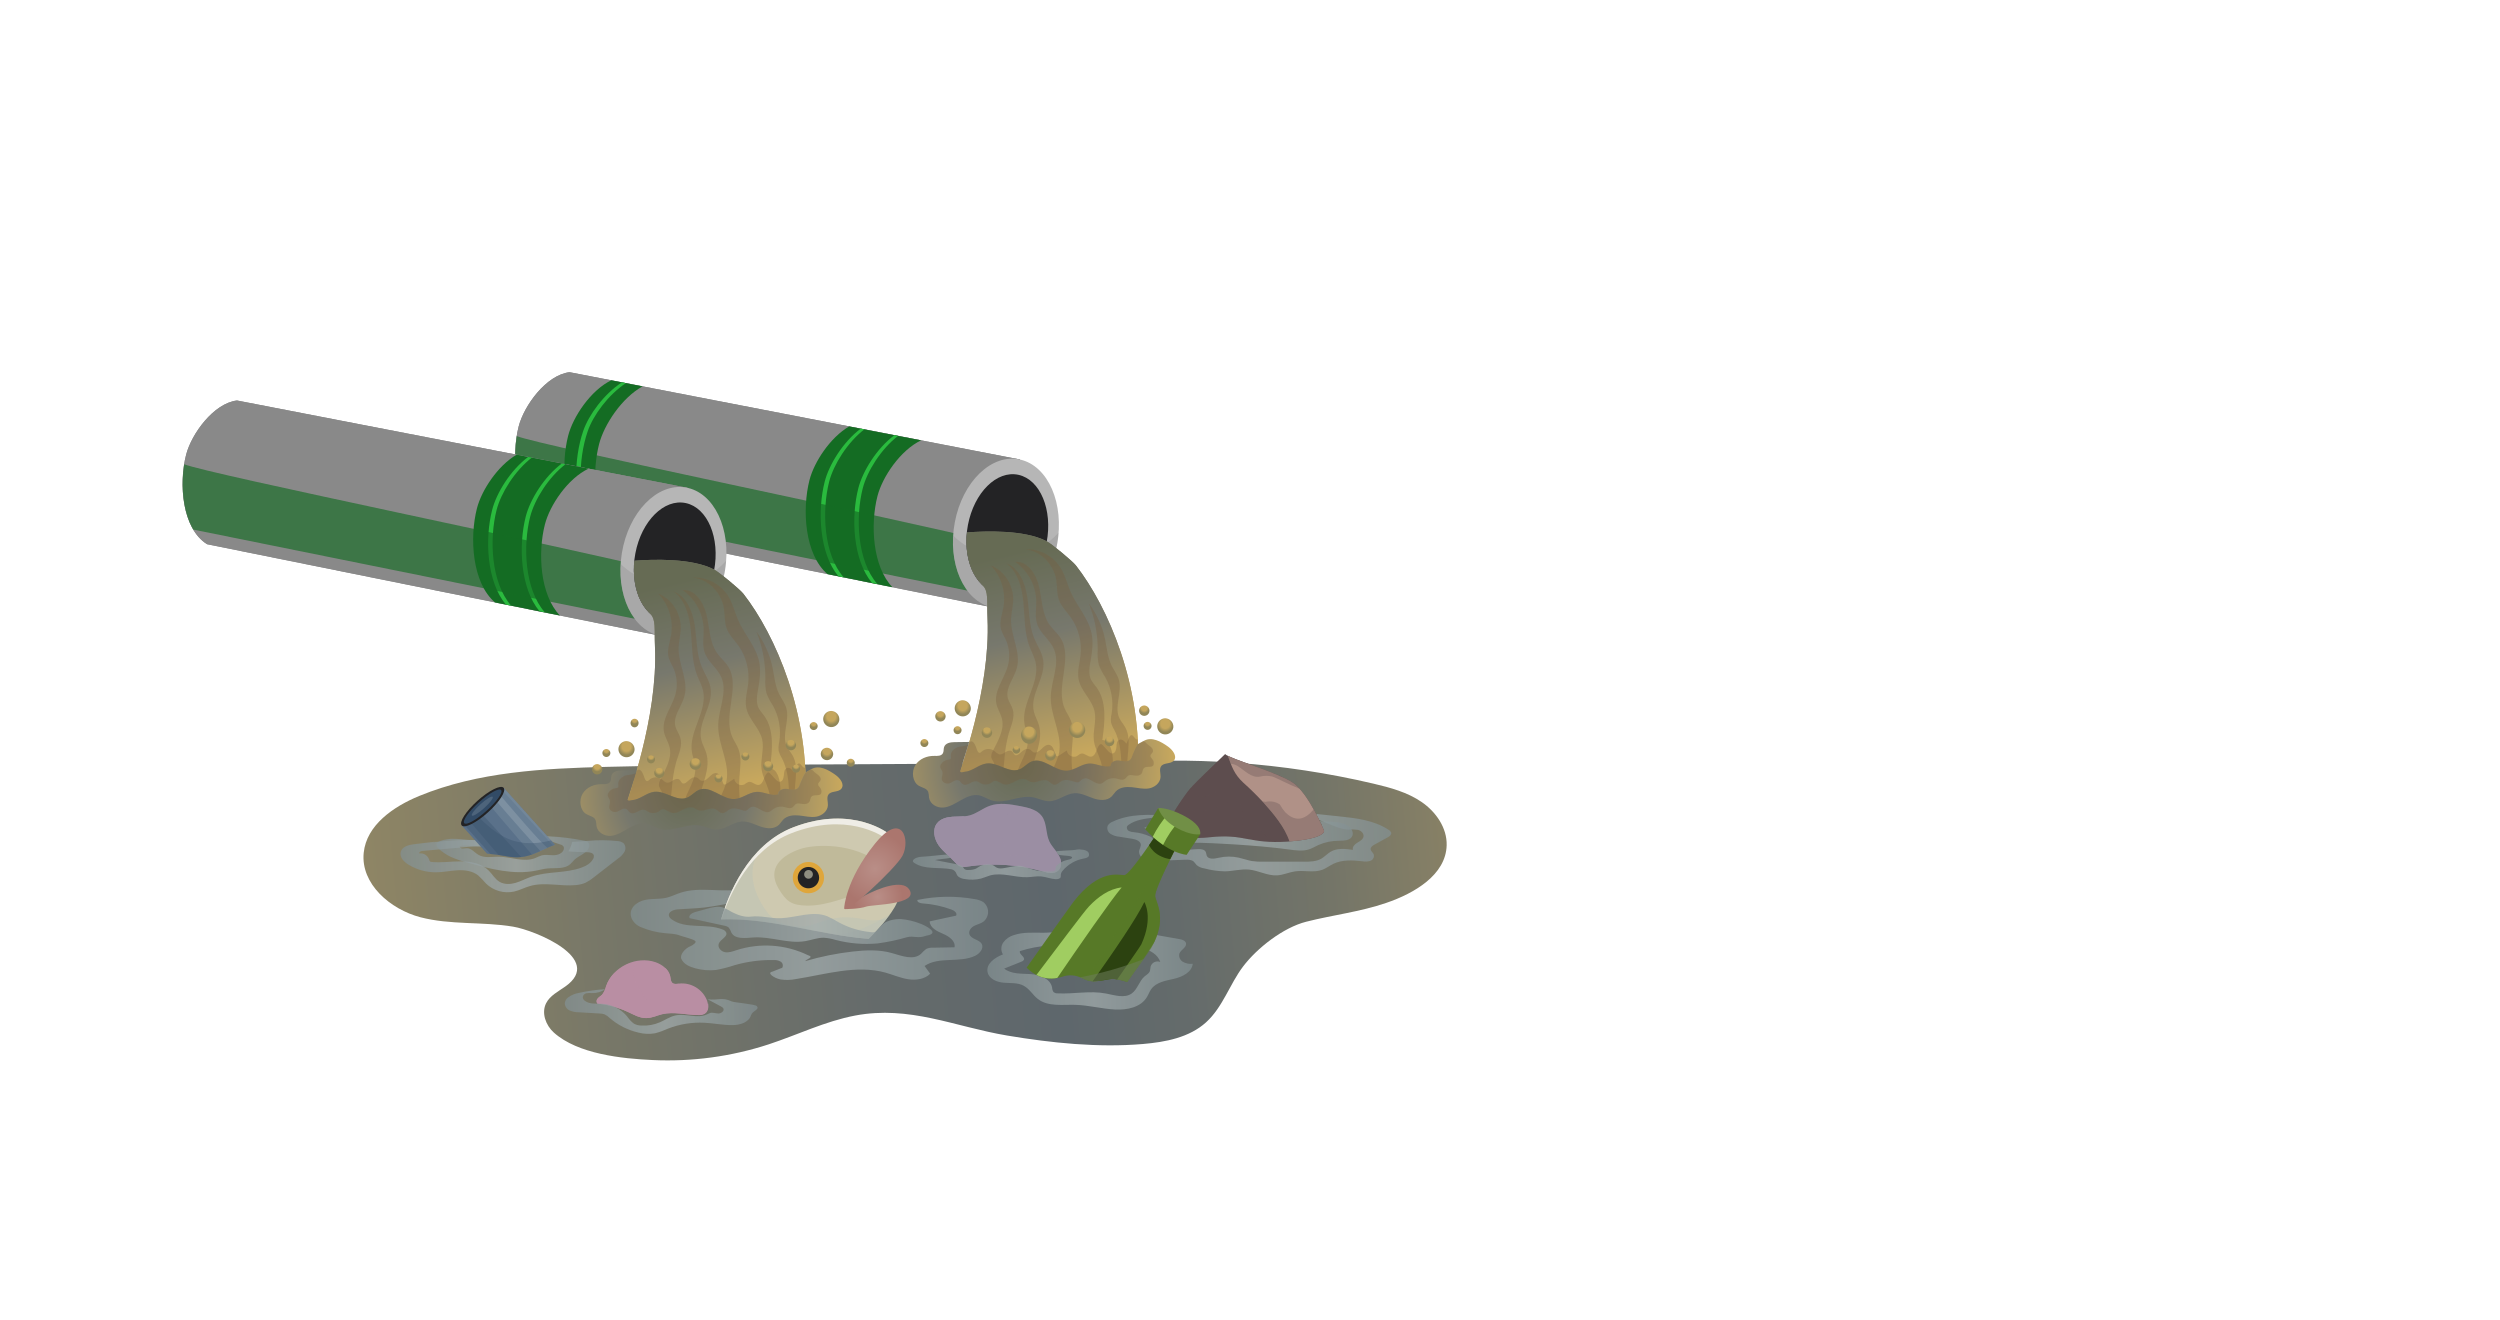 <svg width="356" height="188" viewBox="0 0 356 188" fill="none" xmlns="http://www.w3.org/2000/svg">
<g filter="url(#filter0_d_0_1)">
</g>
<path d="M159.813 108.621L111.351 108.886C103.053 108.933 94.756 108.977 86.462 109.198C77.391 109.426 68.112 109.894 59.718 113.336C56.035 114.845 52.188 117.493 51.791 121.443C51.349 125.858 55.568 129.488 59.858 130.614C64.149 131.739 68.704 131.222 73.079 131.958C76.181 132.478 86.078 136.513 80.519 140.464C79.512 141.181 78.308 141.767 77.759 142.874C77.073 144.259 77.719 146.008 78.869 147.04C82.299 150.111 88.585 150.751 92.932 150.95C98.538 151.213 104.146 150.453 109.48 148.708C113.583 147.355 117.518 145.422 121.762 144.617C129.558 143.139 135.968 146.214 143.433 147.464C149.713 148.515 156.348 149.21 162.738 148.668C165.959 148.393 169.345 147.751 171.74 145.581C174.134 143.41 175.088 140.18 177.009 137.636C179.014 134.985 182.747 132.079 186.008 131.253C189.79 130.289 193.638 129.862 197.399 128.574C201.399 127.209 205.889 124.599 206.005 120.371C206.073 117.898 204.486 115.612 202.45 114.212C200.414 112.812 197.969 112.151 195.562 111.587C182.748 108.582 169.538 107.635 156.426 108.78L159.813 108.621Z" fill="url(#paint0_linear_0_1)"/>
<path opacity="0.75" d="M121.435 135.497C119.142 135.759 116.877 136.217 114.662 136.866C114.79 136.582 116.037 136.317 115.043 136.014C111.875 134.48 108.238 134.224 104.887 135.3C104.351 135.478 103.789 135.69 103.231 135.59C102.673 135.49 102.159 134.92 102.349 134.387C102.58 133.744 103.665 133.401 103.406 132.771C103.351 132.67 103.277 132.581 103.187 132.509C103.097 132.437 102.993 132.384 102.882 132.354C100.565 131.418 97.631 132.394 95.629 130.901C95.456 130.789 95.325 130.624 95.255 130.43C95.112 129.856 95.894 129.538 96.484 129.494C97.756 129.394 99.037 129.376 100.306 129.229C103.066 128.917 105.816 128.001 108.566 128.397C108.802 128.058 108.919 127.652 108.9 127.24C108.81 126.666 108.198 126.304 107.622 126.261C107.04 126.269 106.463 126.364 105.91 126.544C102.957 127.227 99.751 126.173 96.867 127.137C96.209 127.355 95.586 127.679 94.909 127.839C93.911 128.072 92.86 127.938 91.856 128.15C90.634 128.4 89.362 129.429 89.96 130.819C90.238 131.384 90.721 131.822 91.311 132.042C92.377 132.488 93.505 132.771 94.656 132.881C95.389 132.949 96.147 132.949 96.839 133.224C97.248 133.386 98.517 133.657 98.975 133.969C99.287 134.178 98.626 134.624 98.276 134.761C97.537 135.057 96.758 135.971 97.029 136.557C97.369 137.315 98.227 137.682 99.028 137.891C99.978 138.151 100.968 138.23 101.947 138.125C102.85 137.963 103.74 137.734 104.609 137.439C106.417 136.921 108.292 136.675 110.172 136.71C110.518 136.686 110.862 136.764 111.164 136.934C111.31 137.024 111.415 137.169 111.455 137.336C111.495 137.503 111.468 137.679 111.379 137.826C111.282 137.826 110.088 138.344 109.994 138.359C109.112 138.531 110.259 139.295 111.139 139.472C111.854 139.584 112.584 139.568 113.293 139.426C117.568 138.758 121.956 137.346 126.125 138.509C127.203 138.821 128.235 139.276 129.339 139.444C130.443 139.613 131.684 139.444 132.457 138.658L131.659 137.555C133.705 136.161 136.62 137.168 138.856 136.105C139.511 135.793 140.147 135.045 139.791 134.405C139.436 133.766 138.232 133.747 138.039 133.005C137.908 132.538 138.291 132.07 138.722 131.845C139.152 131.621 139.657 131.534 140.044 131.237C140.252 131.069 140.419 130.856 140.533 130.615C140.647 130.373 140.706 130.109 140.704 129.841C140.701 129.574 140.639 129.311 140.521 129.071C140.403 128.831 140.232 128.621 140.022 128.456C139.641 128.228 139.216 128.084 138.775 128.032C136.078 127.551 133.314 127.593 130.633 128.157C130.577 128.468 131.014 128.618 131.338 128.64C132.768 128.735 134.178 129.035 135.523 129.532C135.903 129.672 136.361 130.037 136.146 130.389L132.386 131.203C132.423 132.12 133.437 132.619 134.282 132.971C135.127 133.323 136.099 133.997 135.925 134.895L132.881 134.951C132.54 134.927 132.197 134.991 131.887 135.135C131.62 135.338 131.375 135.569 131.157 135.824C130.069 136.794 128.398 136.108 126.998 135.715C125.22 135.207 123.299 135.285 121.435 135.497Z" fill="url(#paint1_linear_0_1)"/>
<path opacity="0.75" d="M167.954 135.758C168.188 135.213 169.014 134.892 168.89 134.315C168.799 133.931 168.338 133.797 167.954 133.729L160.196 132.353C159.619 132.251 158.871 132.235 158.637 132.765C158.403 133.295 158.899 133.853 159.407 134.121C160.405 134.645 161.568 134.723 162.66 135.01C163.751 135.297 164.886 135.908 165.22 136.987C165.088 136.931 164.946 136.904 164.803 136.907C164.66 136.91 164.519 136.943 164.39 137.004C164.26 137.065 164.145 137.152 164.052 137.261C163.958 137.369 163.889 137.496 163.848 137.632C163.825 137.859 163.787 138.084 163.735 138.306C163.604 138.633 163.261 138.811 162.993 139.036C162.211 139.697 161.992 140.878 161.16 141.471C160.121 142.207 158.709 141.705 157.459 141.471C155.213 141.041 152.897 141.571 150.614 141.455C150.398 141.469 150.185 141.4 150.019 141.262C149.895 141.077 149.826 140.861 149.822 140.638C149.588 139.354 148.054 138.792 146.754 138.711C145.454 138.63 144.013 138.739 142.99 137.929L145.451 136.94C145.594 136.903 145.719 136.812 145.8 136.688C146.009 136.251 145.095 135.917 145.229 135.44C146.555 135.015 147.928 134.752 149.317 134.655C150.277 134.589 151.3 134.589 152.123 134.075C152.947 133.56 153.371 132.285 152.654 131.624C151.609 132.597 150.072 132.809 148.644 132.821C147.215 132.834 145.747 132.693 144.39 133.149C143.793 133.32 143.267 133.68 142.891 134.174C142.708 134.424 142.604 134.722 142.591 135.03C142.579 135.339 142.658 135.645 142.819 135.908C141.671 136.338 140.362 137.258 140.636 138.456C140.845 139.407 141.952 139.856 142.922 139.937C143.892 140.018 144.927 139.906 145.781 140.373C146.636 140.841 147.066 141.692 147.795 142.26C149.249 143.379 151.291 143.042 153.121 143.089C155.033 143.139 156.907 143.663 158.815 143.756C160.511 143.838 162.448 143.445 163.324 141.982C163.548 141.611 163.689 141.19 163.947 140.838C164.658 139.853 166.008 139.653 167.193 139.379C168.378 139.104 169.716 138.443 169.85 137.243C169.374 137.303 168.891 137.21 168.472 136.978C168.259 136.865 168.091 136.682 167.997 136.46C167.902 136.238 167.887 135.99 167.954 135.758Z" fill="url(#paint2_linear_0_1)"/>
<path opacity="0.75" d="M198.113 118.621C198.086 118.524 198.04 118.434 197.976 118.356C197.913 118.278 197.834 118.215 197.745 118.169C195.677 116.794 193.099 116.501 190.629 116.242L185.232 115.678L189.51 117.446C190.324 117.782 191.159 118.122 192.039 118.135C192.485 118.096 192.935 118.108 193.379 118.172C193.813 118.281 194.227 118.668 194.165 119.108C194.103 119.547 193.657 119.778 193.286 119.999C192.915 120.221 192.522 120.608 192.662 121.019C191.59 120.869 190.417 120.735 189.482 121.287C189.014 121.562 188.646 121.989 188.178 122.263C187.436 122.697 186.535 122.706 185.684 122.706H179.89C179.346 122.722 178.802 122.69 178.263 122.612C177.639 122.503 177.015 122.269 176.392 122.129C175.45 121.92 174.474 121.927 173.536 122.148C172.912 122.294 172.067 122.422 171.833 121.836C171.771 121.674 171.777 121.487 171.705 121.328C171.528 120.941 171.004 120.898 170.576 120.916C168.905 120.997 167.239 121.172 165.587 121.44C165.232 121.526 164.862 121.535 164.502 121.465C164.324 121.426 164.164 121.329 164.045 121.19C163.927 121.051 163.858 120.877 163.848 120.695C163.866 120.249 164.365 119.834 164.159 119.432C164.061 119.279 163.914 119.163 163.742 119.105C163.03 118.786 162.272 118.584 161.497 118.506C161.24 118.503 160.987 118.445 160.754 118.338C160.64 118.279 160.551 118.181 160.502 118.062C160.454 117.943 160.449 117.811 160.489 117.689C160.548 117.589 160.631 117.504 160.729 117.443C161.705 116.757 162.943 116.591 164.131 116.448L166.504 116.161C163.763 115.98 160.892 115.824 158.397 117.028C158.122 117.133 157.89 117.326 157.736 117.577C157.661 117.787 157.66 118.016 157.731 118.227C157.803 118.438 157.945 118.619 158.132 118.74C158.51 118.971 158.937 119.111 159.379 119.148L161.21 119.441C161.771 119.532 162.479 119.784 162.457 120.352C162.407 120.603 162.329 120.848 162.223 121.081C162.092 121.615 162.494 122.16 162.993 122.388C163.511 122.573 164.065 122.638 164.612 122.578L168.771 122.425C169.195 122.41 169.669 122.41 169.987 122.69C170.146 122.834 170.246 123.03 170.396 123.183C170.698 123.437 171.067 123.599 171.459 123.651C172.426 123.915 173.422 124.059 174.424 124.081C175.569 124.059 176.707 123.719 177.854 123.829C179.217 123.96 180.495 124.73 181.864 124.652C182.74 124.602 183.56 124.206 184.43 124.081C185.721 123.897 187.09 124.315 188.309 123.853C188.852 123.645 189.316 123.28 189.84 123.024C191.109 122.4 192.6 122.488 194.006 122.647C194.382 122.72 194.769 122.699 195.135 122.588C195.315 122.525 195.465 122.398 195.556 122.231C195.648 122.064 195.673 121.868 195.628 121.683C195.521 121.4 195.185 121.212 195.179 120.907C195.172 120.601 195.456 120.427 195.705 120.283L197.576 119.257C197.857 119.117 198.147 118.896 198.113 118.621Z" fill="url(#paint3_linear_0_1)"/>
<path opacity="0.75" d="M185.871 116.856L189.301 117C190.202 117.037 191.15 117.09 191.911 117.574C192.394 117.885 192.793 118.478 192.581 119.014C192.322 119.678 191.421 119.719 190.71 119.725C189.673 119.714 188.646 119.927 187.698 120.349C187.294 120.567 186.877 120.763 186.451 120.935C185.537 121.247 184.543 121.1 183.588 120.972C180.972 120.617 178.341 120.408 175.709 120.24C173.642 120.109 171.571 120 169.498 120.003C168.571 120.04 167.642 119.988 166.726 119.847C166.454 119.794 166.102 119.575 166.236 119.329C165.611 119.343 164.992 119.215 164.423 118.956C163.855 118.697 163.352 118.313 162.953 117.832C164.851 117.255 166.849 117.081 168.818 117.321L167.343 118.057C167.23 118.098 167.136 118.179 167.078 118.285C166.963 118.575 167.39 118.755 167.702 118.762L182.606 119.158C183.415 119.205 184.227 119.173 185.029 119.061C186.234 118.853 187.35 118.296 188.241 117.458C188.155 117.264 188.001 117.108 187.808 117.019C187.615 116.93 187.397 116.914 187.193 116.975L185.871 116.856Z" fill="url(#paint4_linear_0_1)"/>
<path d="M188.546 118.3C188.546 118.3 186.382 113.015 184.125 111.474C181.867 109.934 175.082 108.063 174.459 107.39C174.459 107.39 170.374 111.284 169.507 112.245C168.64 113.205 166.286 116.906 165.616 118.3C165.616 118.3 167.393 119.744 172.345 119.214C177.296 118.684 177.873 120.224 183.351 119.837C188.83 119.451 188.546 118.3 188.546 118.3Z" fill="#5D4D4E"/>
<g style="mix-blend-mode:multiply" opacity="0.32">
<path d="M188.546 118.3C188.546 118.3 186.382 113.015 184.125 111.474C181.867 109.934 175.082 108.063 174.459 107.39C174.459 107.39 170.969 110.714 169.76 111.976C169.76 111.976 169.76 111.992 169.76 112.001C170.112 113.598 170.813 113.76 172.126 113.208C173.523 112.622 174.901 111.861 176.46 111.923C177.845 111.983 178.671 113.124 178.955 114.356C179.22 115.478 178.497 116.872 179.267 117.888C179.876 118.668 180.604 119.346 181.424 119.9C181.989 119.9 182.612 119.9 183.32 119.84C188.833 119.454 188.546 118.3 188.546 118.3Z" fill="#5D4D4E"/>
</g>
<g style="mix-blend-mode:multiply" opacity="0.32">
<path d="M176.95 117.315C176.872 115.921 177.215 113.367 175.014 114.196C174.222 114.493 173.455 114.867 172.675 115.169C170.14 116.136 169.014 115.275 168.388 113.757C167.379 115.218 166.454 116.736 165.619 118.303C165.619 118.303 167.396 119.747 172.348 119.217C174.212 118.999 176.1 119.105 177.929 119.529C177.376 118.913 177.033 118.138 176.95 117.315Z" fill="#5D4D4E"/>
</g>
<path d="M188.546 118.3C188.546 118.3 186.382 113.015 184.125 111.474C182.095 110.096 176.445 108.447 174.851 107.636C175.391 109.13 175.746 110.265 177.065 111.471C178.083 112.38 179.054 113.339 179.975 114.346C181.318 115.859 182.959 117.761 183.626 119.815C188.811 119.413 188.546 118.3 188.546 118.3Z" fill="#B09187"/>
<g style="mix-blend-mode:multiply" opacity="0.32">
<path d="M176.289 109.114C177.199 109.688 178.235 110.841 179.435 110.586C180.015 110.439 180.623 110.439 181.203 110.586C181.689 110.732 183.598 111.752 185.085 112.335C184.8 112.008 184.478 111.715 184.125 111.462C182.095 110.084 176.445 108.434 174.851 107.624C174.995 108.026 175.129 108.4 175.269 108.759C175.633 108.794 175.982 108.916 176.289 109.114Z" fill="#5D4D4E"/>
</g>
<g style="mix-blend-mode:multiply" opacity="0.32">
<path d="M187.065 115.254C185.993 116.563 184.592 117.243 183.012 115.656C182.718 115.313 182.46 114.941 182.241 114.546C181.949 114.355 181.621 114.225 181.277 114.162C180.934 114.099 180.581 114.104 180.24 114.178L179.759 114.112L179.978 114.346C181.322 115.858 182.962 117.761 183.629 119.815C188.814 119.413 188.549 118.3 188.549 118.3C188.109 117.259 187.613 116.242 187.065 115.254Z" fill="#5D4D4E"/>
</g>
<path opacity="0.75" d="M79.783 120.252C79.977 120.29 80.149 120.402 80.263 120.564C80.316 120.681 80.323 120.813 80.285 120.935C80.141 121.506 79.468 121.768 78.879 121.783C78.289 121.799 77.691 121.662 77.12 121.814C76.811 121.923 76.508 122.048 76.213 122.188C74.579 122.837 72.764 122.008 71.008 121.995C70.036 121.995 68.988 122.223 68.146 121.736C67.588 121.425 67.151 120.801 66.506 120.782C66.3 120.782 66.097 120.841 65.882 120.832C65.779 120.838 65.677 120.808 65.592 120.748C65.508 120.688 65.447 120.601 65.418 120.502C65.957 120.394 66.511 120.388 67.052 120.483C68.567 120.634 70.094 120.622 71.607 120.449C71.785 120.427 72.006 120.367 72.037 120.19C72.069 120.012 71.804 119.85 71.588 119.816C70.229 119.591 68.835 119.75 67.457 119.669C65.801 119.572 64.055 119.139 62.546 119.825C62.397 119.876 62.27 119.977 62.187 120.112C62.05 120.389 62.287 120.704 62.521 120.91C63.001 121.338 63.537 121.699 64.114 121.983C64.941 122.357 65.8 122.653 66.681 122.868C69.817 123.735 73.095 124.611 76.291 123.985C76.836 123.879 77.376 123.729 77.931 123.673C79.05 123.564 80.329 123.801 81.186 123.071C81.401 122.887 81.57 122.653 81.778 122.447C82.402 121.852 83.359 121.602 83.79 120.851C83.864 120.741 83.909 120.613 83.921 120.481C83.933 120.348 83.912 120.215 83.858 120.093C83.768 119.978 83.655 119.882 83.525 119.814C83.396 119.746 83.253 119.706 83.107 119.697C81.461 119.373 79.793 119.17 78.118 119.089C77.724 119.029 77.321 119.103 76.974 119.298L79.783 120.252Z" fill="url(#paint5_linear_0_1)"/>
<path opacity="0.75" d="M88.816 120.096C88.573 119.898 88.272 119.783 87.959 119.769C86.519 119.616 85.068 119.609 83.628 119.747L81.473 119.881C81.376 120.359 81.194 120.817 80.937 121.231C81.832 121.322 82.745 121.328 83.643 121.359C84.014 121.359 84.476 121.459 84.563 121.817C84.589 121.974 84.561 122.135 84.482 122.273C84.17 122.896 83.528 123.283 82.876 123.52C80.566 124.402 77.934 124.034 75.605 124.861C74.862 125.123 74.164 125.503 73.422 125.718C72.68 125.933 71.813 125.974 71.136 125.572C70.46 125.169 70.123 124.483 69.577 123.953C68.579 122.962 67.083 122.662 65.67 122.656C64.258 122.65 62.848 122.881 61.448 122.743C61.394 122.741 61.34 122.728 61.289 122.706C61.168 122.644 61.137 122.494 61.093 122.363C60.991 122.087 60.798 121.853 60.546 121.701C60.294 121.549 59.997 121.488 59.705 121.527C59.63 121.325 59.924 121.194 60.142 121.175L70.248 120.274C70.16 119.794 69.546 119.65 69.057 119.65C66.51 119.537 63.959 119.642 61.43 119.962L62.25 119.828L59.032 120.205C58.243 120.299 57.289 120.517 57.071 121.29C56.852 122.064 57.516 122.728 58.174 123.13C59.354 123.853 60.714 124.229 62.097 124.215C63.126 124.215 64.145 123.978 65.174 123.925C66.204 123.872 67.301 124.025 68.106 124.67C68.496 125.036 68.867 125.422 69.216 125.827C69.736 126.328 70.371 126.693 71.065 126.89C71.76 127.088 72.492 127.111 73.198 126.959C73.968 126.785 74.679 126.401 75.439 126.18C77.557 125.556 79.83 126.258 82.025 126.033C82.49 125.994 82.947 125.883 83.378 125.703C83.799 125.492 84.193 125.234 84.554 124.932L87.984 122.276C88.352 122.032 88.664 121.713 88.9 121.34C89.018 121.15 89.073 120.928 89.058 120.705C89.043 120.481 88.959 120.269 88.816 120.096Z" fill="url(#paint6_linear_0_1)"/>
<path d="M72.206 121.942C75.196 122.519 76.64 121.144 79.01 120.29L71.713 112.182L65.748 117.549L69.353 121.559C70.31 121.634 71.263 121.762 72.206 121.942Z" fill="#5A718A"/>
<g style="mix-blend-mode:screen" opacity="0.32">
<path d="M75.748 121.683C76.814 121.306 77.79 120.729 79.01 120.29L71.713 112.182L69.487 114.34C71.52 116.822 75.748 121.683 75.748 121.683Z" fill="#8899A8"/>
</g>
<g style="mix-blend-mode:screen" opacity="0.32">
<path d="M78.745 120.389L79.01 120.29L71.713 112.182L71.439 112.432C71.941 112.993 78.745 120.389 78.745 120.389Z" fill="#8899A8"/>
</g>
<g style="mix-blend-mode:screen" opacity="0.32">
<path d="M70.881 112.834L70.232 113.514C72.393 116.158 76.945 121.184 76.945 121.184L77.946 120.723C76.836 119.881 72.271 114.452 70.881 112.834Z" fill="#AAB7C1"/>
</g>
<g style="mix-blend-mode:multiply" opacity="0.32">
<path d="M68.162 115.375L66.665 116.722C67.373 117.517 70.229 120.904 70.987 121.742C71.386 121.802 71.788 121.861 72.206 121.942C72.873 122.077 73.556 122.111 74.233 122.042L68.162 115.375Z" fill="#364F69"/>
</g>
<g style="mix-blend-mode:multiply" opacity="0.32">
<path d="M69.808 121.602C70.585 121.68 71.367 121.783 72.206 121.942C75.196 122.519 76.64 121.144 79.01 120.29L78.461 119.666C77.307 119.991 76.106 120.121 74.909 120.053C74.627 120.032 74.347 119.992 74.07 119.931C71.735 119.619 69.674 117.892 67.925 116.121L66.247 117.63L69.808 121.602Z" fill="#324B66"/>
</g>
<path d="M71.713 112.179C72.125 112.634 71.121 114.206 69.474 115.69C67.828 117.174 66.16 118.004 65.748 117.545C65.337 117.087 66.341 115.519 67.987 114.038C69.633 112.556 71.305 111.724 71.713 112.179Z" fill="#232325"/>
<path d="M71.355 112.503C71.666 112.837 70.731 114.162 69.275 115.466C67.819 116.769 66.409 117.555 66.11 117.221C65.811 116.888 66.734 115.562 68.19 114.259C69.646 112.956 71.052 112.17 71.355 112.503Z" fill="#324B66"/>
<g style="mix-blend-mode:screen" opacity="0.32">
<path d="M70.16 113.47C70.301 113.626 69.749 114.349 68.932 115.085C68.115 115.821 67.335 116.292 67.195 116.136C67.055 115.98 67.607 115.257 68.424 114.521C69.241 113.785 70.02 113.314 70.16 113.47Z" fill="#8899A8"/>
</g>
<path d="M123.552 133.672C123.599 133.672 123.636 133.691 123.683 133.697C125.317 132.051 127.662 129.45 127.974 127.792L121.27 128.562L126.689 118.818C126.689 118.818 121.513 114.518 112.985 117.798C106.437 120.311 103.63 127.626 102.695 130.916C109.733 130.663 116.539 133.096 123.552 133.672Z" fill="#CEC9B0"/>
<path d="M114.921 128.961C118.039 128.998 121.107 127.402 121.837 127.548L124.665 122.466C120.518 119.84 115.551 120.336 113.917 120.907C111.329 121.802 109.159 123.613 110.861 126.519C111.94 128.347 112.713 128.933 114.921 128.961Z" fill="#C0BA9A"/>
<g style="mix-blend-mode:multiply" opacity="0.55">
<path d="M122.972 130.904C120.789 130.476 119.199 130.505 117.091 131.215C116.09 131.549 114.987 131.958 113.917 131.948C112.006 131.933 110.256 131.325 109.1 129.706C106.876 126.616 106.508 123.395 108.251 120.957C105.002 124.197 103.365 128.59 102.682 130.935C109.733 130.676 116.539 133.118 123.555 133.685C123.602 133.685 123.639 133.704 123.686 133.71C124.609 132.791 125.479 131.821 126.293 130.804C125.21 131.104 124.071 131.139 122.972 130.904Z" fill="#BDC3B6"/>
</g>
<g style="mix-blend-mode:multiply" opacity="0.55">
<path d="M119.283 133.124C120.699 133.358 122.124 133.554 123.555 133.672C123.602 133.672 123.639 133.691 123.686 133.697C124.778 132.618 125.79 131.46 126.714 130.233C124.406 131.639 121.815 132.796 119.283 133.124Z" fill="#BDC3B6"/>
</g>
<path d="M112.776 118.618C120.437 115.672 125.379 118.833 126.308 119.507L126.689 118.824C126.689 118.824 121.513 114.524 112.985 117.804C106.437 120.318 103.63 127.633 102.695 130.922H102.739C103.88 127.368 106.736 120.941 112.776 118.618Z" fill="#EFEDE6"/>
<path d="M115.121 127.199C116.35 127.199 117.347 126.203 117.347 124.973C117.347 123.743 116.35 122.747 115.121 122.747C113.891 122.747 112.894 123.743 112.894 124.973C112.894 126.203 113.891 127.199 115.121 127.199Z" fill="#DFA63B"/>
<path d="M116.642 124.973C116.643 125.274 116.554 125.569 116.387 125.819C116.22 126.07 115.983 126.266 115.704 126.381C115.426 126.497 115.12 126.527 114.825 126.469C114.529 126.41 114.258 126.265 114.045 126.052C113.832 125.839 113.687 125.568 113.628 125.272C113.569 124.977 113.6 124.67 113.715 124.392C113.831 124.114 114.027 123.876 114.277 123.709C114.528 123.543 114.823 123.454 115.124 123.454C115.526 123.454 115.913 123.614 116.198 123.899C116.482 124.184 116.642 124.57 116.642 124.973Z" fill="#232325"/>
<path d="M115.757 124.508C115.757 124.632 115.72 124.752 115.652 124.855C115.583 124.957 115.486 125.037 115.372 125.085C115.258 125.132 115.132 125.144 115.011 125.12C114.89 125.096 114.779 125.037 114.692 124.949C114.605 124.862 114.546 124.751 114.521 124.63C114.497 124.509 114.51 124.384 114.557 124.27C114.604 124.156 114.684 124.058 114.787 123.99C114.889 123.921 115.01 123.885 115.133 123.885C115.299 123.885 115.457 123.95 115.574 124.067C115.691 124.184 115.757 124.343 115.757 124.508Z" fill="#8F8E81"/>
<path d="M120.3 129.457C121.12 128.733 122.024 128.111 122.994 127.605C125.248 126.395 128.463 125.247 129.436 126.601C131.039 128.836 124.266 128.783 123.362 129.095C122.336 129.457 120.3 129.457 120.3 129.457Z" fill="url(#paint7_radial_0_1)"/>
<path d="M120.216 129.251C120.216 129.251 120.418 125.322 124.559 120.187C128.494 115.301 129.679 119.675 128.513 121.861C127.521 123.719 119.938 130.745 120.216 129.251Z" fill="url(#paint8_radial_0_1)"/>
<path opacity="0.75" d="M131.036 131.521C131.597 131.714 134.119 132.896 131.871 133.249C130.696 133.698 130.103 133.205 129.149 133.461C127.783 133.861 126.388 134.156 124.977 134.343C122.967 134.527 120.939 134.358 118.987 133.844C118.44 133.676 117.875 133.571 117.303 133.532C116.412 133.517 115.56 133.866 114.684 134.016C112.236 134.44 109.757 133.323 107.275 133.495C106.14 133.576 104.681 133.779 104.157 132.821C104.068 132.554 103.935 132.303 103.764 132.079C103.577 131.935 103.354 131.843 103.119 131.814L98.202 130.745C97.99 130.346 98.557 129.993 99.006 129.868L100.634 129.419C101.398 129.207 102.215 128.998 102.969 129.232C103.409 129.413 103.833 129.631 104.235 129.884C105.049 130.296 105.988 130.642 106.904 130.529C108.376 130.346 109.761 130.813 111.173 130.754C113.406 130.664 115.716 129.656 117.78 130.464C118.318 130.702 118.839 130.977 119.339 131.287C120.742 132.068 122.289 132.556 123.886 132.722C124.26 132.762 124.406 132.818 124.731 132.637C124.731 132.637 125.255 132.057 125.498 131.783C126.121 131.094 127.369 130.848 128.304 130.876C129.241 130.959 130.161 131.176 131.036 131.521Z" fill="url(#paint9_linear_0_1)"/>
<path d="M167.755 120.143L165.142 118.101C165.142 118.101 160.913 124.611 160.093 124.614C159.273 124.617 156.532 123.679 152.859 128.425C152.279 129.186 148.965 133.863 146.19 137.792C147.53 139.16 149.33 139.75 151.344 139.061C152.212 138.778 153.155 138.843 153.976 139.242C155.447 140.024 156.199 139.722 157.839 139.454C158.759 139.301 159.635 139.541 160.502 139.825C162.429 137.131 164.169 134.608 164.421 134.041C166.065 130.392 164.552 128.428 164.496 127.598C164.424 126.507 167.755 120.143 167.755 120.143Z" fill="#577927"/>
<g style="mix-blend-mode:multiply" opacity="0.55">
<path d="M167.755 120.143L166.894 119.282C165.693 121.845 164.63 123.623 162.859 126.657C162.859 126.657 159.117 132.893 154.584 139.516C155.684 139.927 156.454 139.681 157.836 139.453C158.771 139.301 159.644 139.544 160.521 139.834C162.217 137.498 163.704 135.412 163.95 134.988C166.333 130.726 164.574 128.484 164.502 127.598C164.424 126.507 167.755 120.143 167.755 120.143Z" fill="#577927"/>
</g>
<path d="M163.636 120.336C164.481 119.111 165.142 118.094 165.142 118.094L167.755 120.137C167.755 120.137 167.262 121.072 166.66 122.301C166.61 122.404 165.544 122.157 164.749 121.621C164.047 121.15 163.598 120.392 163.636 120.336Z" fill="#2C4210"/>
<path d="M170.913 118.799L168.98 121.727C168.98 121.727 166.267 121.59 163.084 118.091L164.936 115.054L170.913 118.799Z" fill="#577927"/>
<path d="M166.33 115.927L167.914 116.919C166.994 117.937 166.222 119.081 165.622 120.314C165.104 119.961 164.612 119.571 164.15 119.148C164.73 117.982 165.463 116.899 166.33 115.927Z" fill="#A0CD61"/>
<path d="M164.936 115.054C164.936 115.054 166.302 114.979 168.456 116.089C170.611 117.199 171.013 118.144 170.913 118.799C170.913 118.799 169.629 119.076 167.455 117.832C165.282 116.588 164.936 115.054 164.936 115.054Z" fill="#718F46"/>
<path d="M157.851 139.454C158.264 139.386 158.686 139.386 159.099 139.454C160.885 136.9 162.463 134.642 162.529 134.465C164.29 130.601 162.956 128.45 162.956 128.45C161.855 130.76 158.528 135.621 155.609 139.716C156.364 139.703 157.115 139.615 157.851 139.454Z" fill="#2C4210"/>
<path d="M150.558 139.257C153.629 134.761 158.222 128.125 159.729 126.37C157.904 126.569 156.333 127.742 155.07 129.073C154.331 129.85 150.67 134.776 147.587 138.833C148.501 139.305 149.548 139.455 150.558 139.257Z" fill="#A0CD61"/>
<g style="mix-blend-mode:multiply" opacity="0.55">
<path d="M153.976 139.241C155.447 140.024 156.199 139.722 157.839 139.453C158.774 139.301 159.647 139.544 160.524 139.834C161.419 138.602 162.251 137.445 162.875 136.563C159.942 137.726 156.902 138.597 153.798 139.164C153.86 139.201 153.926 139.213 153.976 139.241Z" fill="#6B7B5A"/>
</g>
<path d="M91.997 144.973C91.061 144.973 90.235 144.486 89.399 144.096C88.032 143.46 86.566 143.062 85.065 142.921C84.978 142.813 84.935 142.676 84.945 142.537C84.954 142.398 85.014 142.268 85.115 142.173C85.299 141.964 85.561 141.836 85.739 141.636C86.007 141.286 86.196 140.882 86.294 140.451C87.229 137.698 90.618 136.061 93.362 137.021C94.317 137.361 95.233 138.063 95.43 139.058C95.492 139.369 95.492 139.762 95.742 139.971C95.991 140.18 96.365 140.105 96.692 140.062C97.524 139.97 98.363 140.153 99.081 140.584C99.799 141.014 100.357 141.667 100.668 142.444C100.918 143.108 100.899 144.003 100.288 144.361C99.998 144.505 99.674 144.565 99.352 144.536C97.65 144.511 95.922 144.028 94.267 144.414C93.528 144.605 92.789 144.973 91.997 144.973Z" fill="#B98EA3"/>
<g style="mix-blend-mode:multiply" opacity="0.32">
<path d="M93.135 144.202C92.53 143.334 91.987 142.424 91.51 141.48C91.139 140.825 90.484 140.105 90.325 139.357C90.179 138.674 90.107 137.932 90.478 137.296C90.596 137.127 90.728 136.967 90.871 136.819C88.857 137.13 86.977 138.506 86.309 140.451C86.212 140.882 86.023 141.286 85.754 141.636C85.561 141.836 85.299 141.964 85.13 142.172C85.03 142.268 84.969 142.398 84.96 142.537C84.951 142.675 84.994 142.812 85.081 142.921C86.582 143.062 88.048 143.46 89.415 144.096C90.251 144.486 91.089 144.976 92.012 144.973C92.534 144.949 93.048 144.844 93.537 144.661C93.394 144.516 93.26 144.363 93.135 144.202Z" fill="#B98EA3"/>
</g>
<g style="mix-blend-mode:multiply">
<path d="M92.701 139.017C93.671 140.317 95.171 142.01 95.866 140.956C96.08 140.618 96.352 140.32 96.671 140.077C96.359 140.121 96.01 140.18 95.766 139.98C95.523 139.781 95.508 139.391 95.455 139.067C95.367 138.642 95.155 138.253 94.847 137.947L94.797 137.904C94.553 137.67 93.618 138.343 92.701 139.017Z" fill="#B98EA3"/>
</g>
<g style="mix-blend-mode:multiply">
<path d="M99.162 143.186C99.005 143.163 98.852 143.114 98.71 143.043C98.679 143.126 98.631 143.202 98.57 143.267C97.75 144.234 96.387 143.835 95.48 143.351C95.218 143.143 94.959 142.935 94.703 142.728C94.453 142.905 94.153 142.998 93.846 142.996C92.648 142.961 91.725 142.447 91.22 141.399L91.052 141.437C90.73 141.628 90.366 141.735 89.992 141.749C89.512 141.759 89.036 141.652 88.607 141.437C87.619 140.857 87.279 139.532 87.566 138.481C87.003 139.031 86.576 139.705 86.319 140.448C86.221 140.879 86.032 141.283 85.763 141.633C85.57 141.833 85.308 141.961 85.14 142.169C85.04 142.265 84.979 142.395 84.969 142.534C84.96 142.672 85.003 142.809 85.09 142.918C86.591 143.059 88.057 143.457 89.424 144.093C90.26 144.483 91.099 144.973 92.022 144.97C92.814 144.97 93.553 144.602 94.323 144.421C95.982 144.034 97.706 144.517 99.408 144.542C99.73 144.572 100.054 144.511 100.344 144.368C100.821 144.084 100.933 143.482 100.846 142.915C100.331 143.192 99.738 143.288 99.162 143.186Z" fill="#B98EA3"/>
</g>
<path opacity="0.75" d="M82.985 142.004C82.996 141.866 83.053 141.735 83.147 141.633C83.241 141.531 83.366 141.463 83.503 141.44C83.775 141.395 84.052 141.388 84.326 141.418C84.987 141.432 85.636 141.238 86.181 140.863C84.93 140.935 83.687 141.109 82.465 141.384C81.903 141.474 81.369 141.693 80.906 142.023C80.772 142.121 80.661 142.246 80.577 142.389C80.494 142.532 80.441 142.691 80.422 142.856C80.428 143.08 80.499 143.298 80.626 143.483C80.752 143.668 80.93 143.813 81.136 143.9C81.552 144.069 81.997 144.154 82.446 144.15L85.368 144.321C85.609 144.323 85.849 144.363 86.078 144.44C86.35 144.569 86.598 144.744 86.811 144.957C87.985 145.975 89.391 146.69 90.905 147.04C91.678 147.244 92.485 147.278 93.272 147.14C93.903 146.974 94.519 146.754 95.112 146.482C96.763 145.837 98.532 145.549 100.303 145.637C101.641 145.706 102.969 145.989 104.307 145.974C105.373 145.974 106.633 145.596 106.942 144.577C107.148 143.906 108.226 143.791 107.762 143.264C107.525 142.993 104.547 142.762 104.217 142.609C102.748 141.929 102.364 142.497 100.759 142.297L102.667 143.317C102.801 143.371 102.916 143.463 102.997 143.582C103.194 143.938 102.72 144.321 102.315 144.321C101.909 144.321 101.498 144.14 101.108 144.252C100.966 144.304 100.828 144.366 100.696 144.44C99.324 145.104 97.665 144.277 96.175 144.602C95.398 144.773 94.725 145.244 93.992 145.565C93.15 145.931 92.234 146.094 91.317 146.039C90.952 146.034 90.594 145.941 90.272 145.768C89.905 145.495 89.589 145.161 89.337 144.779C88.901 144.245 88.36 143.806 87.748 143.489C87.135 143.173 86.464 142.986 85.776 142.94C84.918 142.89 83.968 143.033 83.281 142.516C83.198 142.457 83.127 142.381 83.076 142.293C83.025 142.205 82.994 142.106 82.985 142.004Z" fill="url(#paint10_linear_0_1)"/>
<path d="M145.379 114.811C146.486 115.026 147.696 115.307 148.363 116.217C149.105 117.23 148.896 118.665 149.426 119.803C149.763 120.529 150.384 121.091 150.78 121.789C151.176 122.488 151.278 123.482 150.667 124C150.056 124.518 149.192 124.281 148.447 124.072C144.986 123.095 141.357 122.862 137.799 123.389C137.401 123.493 136.98 123.471 136.595 123.326C136.372 123.187 136.175 123.009 136.015 122.799C135.264 121.961 134.316 121.293 133.67 120.37C133.025 119.447 132.751 118.107 133.452 117.224C133.963 116.582 134.84 116.357 135.657 116.304C136.474 116.251 137.315 116.323 138.107 116.108C139.105 115.83 139.928 115.119 140.914 114.761C142.311 114.24 143.885 114.53 145.379 114.811Z" fill="#9B8EA3"/>
<g style="mix-blend-mode:multiply" opacity="0.32">
<path d="M146.754 122.441C146.536 121.34 145.463 121.668 144.599 121.792C143.736 121.917 143.096 121.481 143.04 120.608C142.965 119.36 141.84 116.75 143.415 115.915C143.876 115.668 146.031 115.559 146.994 115.241C146.47 115.05 145.929 114.906 145.379 114.811C143.895 114.524 142.32 114.24 140.901 114.761C139.928 115.12 139.105 115.831 138.095 116.108C137.303 116.323 136.464 116.251 135.644 116.304C134.824 116.357 133.951 116.582 133.44 117.224C132.738 118.107 133.012 119.444 133.658 120.371C134.303 121.297 135.251 121.961 136.003 122.8C136.163 123.009 136.359 123.187 136.583 123.327C136.968 123.471 137.388 123.493 137.786 123.389C140.937 122.924 144.147 123.053 147.25 123.769C147.001 123.362 146.833 122.911 146.754 122.441Z" fill="#9B8EA3"/>
</g>
<g style="mix-blend-mode:multiply">
<path d="M145.426 119.207C146.47 119.098 147.608 119.139 148.232 119.893C148.326 120.003 148.397 120.109 148.472 120.205C148.375 119.314 148.304 118.412 148.26 117.511C148 117.619 147.731 117.702 147.456 117.761C146.673 117.923 145.875 117.857 145.086 117.929C145.267 117.92 145.379 118.546 145.426 119.207Z" fill="#9B8EA3"/>
</g>
<g style="mix-blend-mode:multiply">
<path d="M144.911 119.747C144.959 119.367 145.049 118.994 145.179 118.634C145.003 118.672 144.822 118.674 144.645 118.64C144.468 118.606 144.3 118.537 144.15 118.437C143.33 117.814 143.268 117.231 142.994 116.292C143.037 116.448 142.398 116.376 141.933 116.348C141.56 116.298 141.203 116.161 140.892 115.949C140.799 115.895 140.711 115.835 140.627 115.768L140.565 115.75C140.731 116.068 140.865 116.402 140.964 116.747C141.163 117.474 140.749 117.87 140.365 118.306C140.595 118.344 140.819 118.414 141.029 118.515C141.559 118.827 141.771 119.223 142.464 119.304C143.433 119.42 143.823 119.9 144.646 120.296C144.758 120.349 144.889 120.396 145.017 120.445C144.94 120.221 144.904 119.984 144.911 119.747Z" fill="#9B8EA3"/>
</g>
<g style="mix-blend-mode:multiply">
<path d="M150.68 122.538C150.541 122.77 150.33 122.951 150.079 123.052C149.828 123.154 149.551 123.172 149.289 123.102C148.238 122.909 147.543 121.964 146.517 122.722C146.261 122.892 145.965 122.995 145.657 123.019C145.35 123.044 145.042 122.99 144.762 122.862C144.196 122.497 143.795 121.927 143.642 121.272C143.315 120.077 142.261 120.601 141.385 120.944C140.449 121.312 139.071 121.318 138.734 120.099C138.46 119.104 139.005 119.828 137.858 119.628C137.609 119.609 137.366 119.537 137.147 119.418C136.927 119.299 136.735 119.135 136.583 118.936C136.429 118.782 136.32 118.59 136.265 118.38C136.21 118.169 136.212 117.948 136.271 117.739C136.536 117.115 136.76 116.616 137.337 116.233C136.776 116.286 136.209 116.267 135.644 116.304C134.827 116.357 133.951 116.582 133.44 117.224C132.738 118.107 133.012 119.444 133.658 120.37C134.303 121.297 135.251 121.961 136.003 122.799C136.163 123.009 136.359 123.187 136.583 123.326C136.968 123.471 137.388 123.493 137.786 123.389C141.344 122.862 144.973 123.095 148.435 124.072C149.18 124.281 150.062 124.499 150.655 124C151.191 123.548 151.179 122.725 150.898 122.06C150.84 122.226 150.767 122.386 150.68 122.538Z" fill="#9B8EA3"/>
</g>
<path opacity="0.75" d="M155.045 121.902C155.095 121.777 155.098 121.638 155.056 121.511C155.013 121.384 154.926 121.276 154.811 121.206C154.577 121.072 154.314 120.998 154.044 120.991C153.739 120.934 153.425 120.945 153.124 121.022C152.919 121.091 150.589 121.131 150.402 121.244L150.714 121.677C150.829 121.836 152.089 121.811 152.501 121.955C152.912 122.098 152.538 122.366 151.877 122.488C151.543 122.562 151.226 122.697 150.942 122.887C150.68 123.08 150.359 123.242 150.318 123.557C150.296 123.688 150.318 123.841 150.246 123.947C150.199 123.994 150.141 124.029 150.078 124.051C150.015 124.072 149.948 124.079 149.882 124.072C149.133 124.125 148.381 124.091 147.64 123.972C146.851 123.813 146.109 123.458 145.317 123.299C144.737 123.18 143.072 123.679 142.479 123.667C141.587 123.648 141.762 123.121 140.87 123.105C140.466 123.066 140.059 123.12 139.679 123.264C139.423 123.386 139.214 123.576 138.962 123.704C138.623 123.839 138.26 123.9 137.895 123.885C137.702 123.913 137.504 123.87 137.34 123.763C137.32 123.745 137.302 123.724 137.287 123.701C137.216 123.563 137.117 123.442 136.996 123.346C136.875 123.249 136.736 123.179 136.586 123.14L133.175 122.478C133.552 122.332 134.971 122.285 135.357 122.139L134.874 121.686C133.758 121.743 132.666 121.923 131.55 121.98C131.054 122.005 130.518 122.042 130.138 122.363C130.096 122.392 130.061 122.429 130.036 122.473C130.011 122.517 129.995 122.565 129.991 122.616C129.991 122.731 130.097 122.818 130.194 122.884C131.703 123.879 133.692 123.454 135.476 123.779C135.646 123.813 135.804 123.893 135.932 124.01C136.06 124.127 136.155 124.277 136.205 124.443C136.257 124.599 136.352 124.738 136.48 124.842C136.749 125.03 137.063 125.145 137.39 125.176C138.156 125.317 138.942 125.293 139.698 125.107C140.134 124.985 140.546 124.795 140.982 124.664C142.707 124.187 144.521 124.976 146.308 124.914C146.969 124.889 147.627 124.742 148.285 124.805C148.943 124.867 149.651 125.166 150.355 125.201C150.63 125.201 150.979 125.141 151.045 124.889C151.064 124.764 151.072 124.638 151.066 124.512C151.103 124.301 151.203 124.108 151.353 123.956C152.124 123.056 153.185 122.453 154.353 122.251C154.609 122.192 154.92 122.142 155.045 121.902Z" fill="url(#paint11_linear_0_1)"/>
<path d="M141.438 86.52L76.843 73.468C73.269 71.238 72.805 64.833 73.855 60.736C74.619 57.752 77.784 53.396 81.102 53L145.245 65.432L141.438 86.52Z" fill="#898989"/>
<path d="M141.438 86.52L76.843 73.468C73.269 71.238 72.805 64.833 73.855 60.736C74.619 57.752 77.784 53.396 81.102 53L145.245 65.432L141.438 86.52Z" fill="#898989"/>
<path d="M131.17 62.703L120.923 60.717C118.214 62.301 115.934 65.787 115.273 68.354C114.198 72.547 114.575 78.955 117.84 81.762L127.091 83.632C124.229 80.658 123.923 74.655 124.949 70.652C125.654 67.895 128.229 64.097 131.17 62.703Z" fill="#146C23"/>
<path d="M120.147 82.217C117.285 78.983 117.004 72.747 118.077 68.575C118.7 66.165 120.658 63.015 123.087 61.135L122.57 61.035C120.075 62.906 118.07 66.124 117.441 68.575C116.387 72.688 116.645 78.778 119.389 82.064L120.147 82.217Z" fill="#2ABB3E"/>
<path d="M124.933 83.159C122.071 79.913 121.79 73.692 122.86 69.52C123.483 67.106 125.442 63.957 127.874 62.08L127.353 61.977C124.859 63.848 122.854 67.069 122.227 69.52C121.17 73.629 121.432 79.722 124.176 83.006L124.933 83.159Z" fill="#2ABB3E"/>
<path d="M91.507 55.014L87.045 54.151C84.123 55.576 81.604 59.33 80.906 62.052C79.92 65.89 80.16 71.569 82.708 74.652L86.39 75.398C84.485 71.986 84.385 66.854 85.311 63.237C86.028 60.456 88.545 56.648 91.507 55.014Z" fill="#146C23"/>
<g style="mix-blend-mode:multiply" opacity="0.65">
<path d="M140.817 77.113C128.828 74.035 77.033 63.499 73.584 62.096C73.101 65.114 73.372 68.868 74.878 71.403H74.894L139.489 84.456L140.817 77.113Z" fill="#146C23"/>
</g>
<path d="M150.524 77.543C149.432 83.349 145.267 87.343 141.247 86.467C137.228 85.591 134.865 80.162 135.968 74.356C137.072 68.55 141.226 64.556 145.245 65.438C149.264 66.321 151.615 71.734 150.524 77.543Z" fill="#B6B6B6"/>
<g style="mix-blend-mode:multiply" opacity="0.32">
<path d="M143.043 79.149C139.925 79.149 137.499 78.023 135.735 76.264C135.423 81.306 137.674 85.678 141.247 86.461C145.267 87.343 149.42 83.343 150.524 77.543C150.628 76.981 150.701 76.414 150.742 75.844C148.952 77.839 146.395 79.149 143.043 79.149Z" fill="#898989"/>
</g>
<path d="M149.043 77.219C148.163 81.843 144.939 85.039 141.846 84.359C138.753 83.679 136.954 79.37 137.833 74.758C138.712 70.147 141.933 66.935 145.03 67.615C148.126 68.294 149.922 72.594 149.043 77.219Z" fill="#232325"/>
<path d="M153.202 80.511C152.756 79.938 149.791 77.459 149.058 77.081C145.9 75.416 140.306 75.616 137.705 75.819C137.493 77.561 137.707 79.329 138.329 80.97C138.36 81.044 138.394 81.113 138.426 81.182C138.554 81.467 138.7 81.744 138.862 82.011C138.964 82.175 139.068 82.325 139.174 82.46C139.355 82.721 139.556 82.967 139.776 83.196L139.835 83.252L139.925 83.343C140.802 84.228 140.505 85.447 140.624 88.129C141.073 98.244 136.589 110.137 136.589 110.137H162.023C162.722 97.776 157.808 86.411 153.202 80.511Z" fill="url(#paint12_linear_0_1)"/>
<path d="M153.202 80.511C152.756 79.938 149.791 77.459 149.058 77.081C145.9 75.416 140.306 75.616 137.705 75.819C137.493 77.561 137.707 79.329 138.329 80.97C138.36 81.044 138.394 81.113 138.426 81.182C138.554 81.467 138.7 81.744 138.862 82.011C138.964 82.175 139.068 82.325 139.174 82.46C139.355 82.721 139.556 82.967 139.776 83.196L139.835 83.252L139.925 83.343C140.802 84.228 140.505 85.447 140.624 88.129C141.073 98.244 136.589 110.137 136.589 110.137H162.023C162.722 97.776 157.808 86.411 153.202 80.511Z" fill="url(#paint13_linear_0_1)"/>
<g style="mix-blend-mode:multiply" opacity="0.32">
<path d="M161.038 104.699C160.942 104.754 160.868 104.841 160.829 104.945C160.669 105.255 160.528 105.573 160.405 105.899C160.153 105.562 159.782 105.185 159.404 105.347C159.027 105.509 159.005 105.971 158.977 106.351C158.949 106.732 158.827 107.212 158.472 107.287C158.188 107.346 157.936 107.106 157.733 106.885L157.05 106.136C156.969 106.049 156.875 105.952 156.763 105.958C156.719 105.965 156.677 105.981 156.639 106.005C156.601 106.028 156.568 106.059 156.542 106.096C156.09 106.613 156.065 107.636 155.41 107.742C154.905 107.826 154.474 107.206 153.957 107.312C153.717 107.362 153.536 107.567 153.333 107.683C153.187 107.744 153.029 107.771 152.871 107.761C152.713 107.751 152.56 107.705 152.423 107.627C152.285 107.548 152.168 107.439 152.08 107.307C151.992 107.176 151.935 107.026 151.915 106.869L150.755 107.624C150.695 107.671 150.622 107.698 150.546 107.701C150.424 107.701 150.349 107.555 150.306 107.43C150.106 106.903 149.963 106.214 149.448 106.08C149.005 105.965 148.606 106.358 148.273 106.688C147.939 107.019 147.443 107.33 147.06 107.065C146.932 106.978 146.841 106.835 146.717 106.754C146.571 106.671 146.405 106.634 146.238 106.647C146.071 106.66 145.912 106.722 145.781 106.825C145.501 107.003 145.273 107.268 144.992 107.449C144.941 107.49 144.882 107.52 144.819 107.537C144.755 107.554 144.689 107.558 144.624 107.549C144.39 107.489 144.313 107.171 144.132 107.012C143.873 106.785 143.483 106.919 143.196 107.097C142.909 107.274 142.591 107.499 142.261 107.408C142.014 107.301 141.792 107.144 141.609 106.947C141.34 106.742 141.007 106.639 140.669 106.657C140.332 106.675 140.011 106.814 139.766 107.047C139.707 107.121 139.626 107.177 139.536 107.206C139.37 107.234 139.242 107.05 139.171 106.894C139.015 106.526 138.706 105.285 138.132 105.631C137.73 105.871 137.571 107.106 137.437 107.527C137.381 107.711 136.735 110.131 136.558 110.131H161.992C162.086 108.511 162.086 106.888 161.992 105.269C161.964 105.269 161.949 105.301 161.917 105.297C161.556 105.279 161.381 104.552 161.038 104.699Z" fill="#785C3D"/>
</g>
<g style="mix-blend-mode:multiply" opacity="0.32">
<path d="M142.831 110.127L143.019 108.231C143.098 106.954 143.307 105.688 143.642 104.452C143.991 103.32 144.562 102.129 144.213 100.997C144.044 100.445 143.67 99.984 143.521 99.438C143.128 97.96 144.4 96.616 144.799 95.138C145.423 92.871 143.913 90.549 143.976 88.188C143.998 87.296 144.247 86.423 144.288 85.528C144.362 83.346 142.99 81.216 141.076 80.511C141.822 81.293 142.375 82.24 142.689 83.274C143.003 84.308 143.07 85.402 142.884 86.467C142.697 87.524 142.261 88.603 142.548 89.638C142.714 90.104 142.923 90.554 143.171 90.982C143.756 92.222 143.867 93.632 143.483 94.948C142.95 96.747 141.497 98.394 141.89 100.233C142.052 100.991 142.513 101.64 142.688 102.394C143.059 104.003 142.049 105.55 141.344 107.025C141.195 107.275 141.128 107.567 141.154 107.857C141.238 108.101 141.354 108.331 141.5 108.543C141.612 108.794 141.67 109.065 141.67 109.34C141.67 109.615 141.612 109.886 141.5 110.137L142.831 110.127Z" fill="#785C3D"/>
</g>
<g style="mix-blend-mode:multiply" opacity="0.32">
<path d="M149.744 110.128H152.722C152.587 108.958 152.561 107.778 152.644 106.604C152.744 105.273 152.978 103.879 152.507 102.641C152.267 102.017 151.858 101.475 151.596 100.857C150.281 97.783 152.788 93.77 151.07 90.932C150.614 90.181 149.913 89.635 149.417 88.912C148.385 87.403 148.385 85.385 147.973 83.567C147.562 81.749 146.268 79.791 144.543 80.009C145.461 80.645 146.214 81.491 146.739 82.477C147.264 83.462 147.546 84.559 147.562 85.675C147.562 86.732 147.362 87.823 147.68 88.824C148.126 90.237 149.514 91.088 150.09 92.448C150.982 94.559 149.657 96.957 149.626 99.273C149.585 102.12 151.497 104.914 150.708 107.627C150.455 108.456 149.972 109.304 149.744 110.128Z" fill="#785C3D"/>
</g>
<g style="mix-blend-mode:multiply" opacity="0.32">
<path d="M158.475 108.406C158.456 107.159 158.138 105.506 156.972 105.369C157.346 102.781 157.639 99.841 156.099 97.808C155.832 97.503 155.592 97.175 155.382 96.829C154.948 95.974 155.151 94.93 155.323 93.975C155.544 92.744 155.697 91.465 155.45 90.234C155.008 88.017 153.355 86.33 152.457 84.278C152.011 83.262 151.752 82.152 151.21 81.179C150.706 80.234 149.943 79.454 149.009 78.931C148.076 78.407 147.012 78.163 145.943 78.226C148.104 78.394 150.044 80.287 150.408 82.591C150.555 83.527 150.471 84.503 150.78 85.397C151.123 86.38 151.893 87.097 152.488 87.93C153.587 89.496 154.078 91.409 153.87 93.311C153.745 94.446 153.374 95.588 153.586 96.71C153.913 98.434 155.519 99.616 155.875 101.331C156.155 102.694 155.588 104.116 155.772 105.497C155.912 106.542 156.464 107.465 156.766 108.466C156.92 109.011 157 109.574 157.003 110.14H158.488L158.475 108.406Z" fill="#785C3D"/>
</g>
<g style="mix-blend-mode:multiply" opacity="0.32">
<path d="M147.917 103.168C147.727 102.544 147.387 101.995 147.231 101.369C146.607 98.915 148.927 96.517 148.556 94.01C148.388 92.884 147.702 91.936 147.275 90.892C146.517 89.046 146.592 86.95 146.283 84.967C145.975 82.984 145.07 80.836 143.287 80.206C144.933 81.406 145.538 83.701 145.734 85.819C145.931 87.936 145.853 90.162 146.623 92.136C146.901 92.85 147.29 93.523 147.462 94.275C148.154 97.259 145.329 100.184 145.903 103.196C146.018 103.791 146.264 104.353 146.346 104.954C146.517 106.239 145.928 107.48 145.379 108.634C145.14 109.109 144.951 109.607 144.815 110.121H146.81C147.25 107.789 148.622 105.422 147.917 103.168Z" fill="#785C3D"/>
</g>
<g style="mix-blend-mode:multiply" opacity="0.32">
<path d="M160.249 103.595C159.99 103.127 159.626 102.734 159.389 102.245C158.631 100.595 159.831 98.565 159.329 96.807C159.117 96.065 158.625 95.457 158.288 94.771C157.717 93.604 157.618 92.251 157.353 90.966C156.953 89.134 156.167 87.409 155.045 85.906C155.891 88.022 156.322 90.281 156.314 92.56C156.26 93.284 156.317 94.013 156.483 94.721C156.725 95.326 157.03 95.904 157.393 96.445C158.265 98.012 158.585 99.826 158.3 101.596C158.198 102.004 158.165 102.425 158.204 102.843C158.301 103.226 158.458 103.591 158.668 103.925C159.638 105.775 159.707 107.979 159.688 110.121H160.623C160.19 107.982 161.3 105.488 160.249 103.595Z" fill="#785C3D"/>
</g>
<path d="M166.33 106.317C165.313 105.591 164.028 104.88 162.94 105.469C162.575 105.662 162.401 105.762 162.042 105.965C161.914 106.04 161.375 107.212 161.241 107.63C161.192 107.812 161.11 107.984 160.998 108.135C160.623 108.578 159.959 108.4 159.407 108.313C158.855 108.225 158.092 108.5 158.16 109.095C157.159 109.382 156.133 108.681 155.098 108.734C154.001 108.79 153.053 109.688 151.955 109.75C150.181 109.847 148.559 107.77 146.897 108.441C146.274 108.69 145.825 109.289 145.207 109.544C143.698 110.168 142.117 108.537 140.512 108.721C139.398 108.849 138.482 109.834 137.362 109.909C137.05 109.928 136.932 110.099 136.707 109.863C136.707 109.863 137.986 105.728 138.017 105.653L135.928 105.681C135.348 105.681 134.631 105.8 134.437 106.386C134.347 106.666 134.409 106.991 134.275 107.25C134.057 107.67 133.502 107.649 133.053 107.639C132.015 107.617 130.908 108.042 130.334 108.974C129.76 109.906 129.938 111.372 130.852 111.902C131.316 112.173 131.959 112.245 132.177 112.759C132.25 113.026 132.289 113.3 132.292 113.576C132.436 114.527 133.452 115.073 134.344 114.995C135.236 114.917 136.034 114.396 136.838 113.944C137.643 113.492 138.51 113.08 139.389 113.249C140.013 113.367 140.558 113.766 141.163 113.963C143.056 114.586 145.073 113.183 147.025 113.523C147.836 113.667 148.603 114.106 149.423 114.097C150.67 114.081 151.746 113.034 152.997 112.953C153.932 112.893 154.796 113.374 155.678 113.679C156.561 113.985 157.643 114.081 158.319 113.398C158.522 113.19 158.672 112.928 158.871 112.719C159.451 112.095 160.352 112.014 161.166 112.095C161.98 112.176 162.791 112.407 163.598 112.27C164.406 112.133 165.226 111.509 165.263 110.633C165.285 110.134 165.061 109.582 165.313 109.161C165.694 108.537 166.741 108.849 167.184 108.278C167.658 107.649 166.963 106.769 166.33 106.317Z" fill="url(#paint14_radial_0_1)"/>
<g style="mix-blend-mode:multiply" opacity="0.32">
<path d="M136.714 109.853C136.714 109.853 136.742 109.769 136.782 109.632L136.81 109.547C136.832 109.476 136.86 109.379 136.891 109.279L136.926 109.173C136.926 109.173 136.926 109.154 136.926 109.145C136.954 109.055 136.985 108.955 137.019 108.852L137.038 108.783V108.755C137.203 108.219 137.403 107.574 137.58 107.006L137.609 106.919C137.614 106.897 137.622 106.875 137.63 106.853L137.746 106.473C137.796 106.258 137.842 106.08 137.87 106.002C137.786 106.248 136.589 106.283 136.311 106.411C135.797 106.657 135.292 107.087 135.404 107.764C135.421 107.84 135.421 107.919 135.404 107.995C135.354 108.15 135.161 108.169 135.008 108.185C134.791 108.205 134.582 108.279 134.4 108.399C134.218 108.519 134.068 108.682 133.963 108.874C133.907 108.973 133.879 109.087 133.882 109.201C133.914 109.532 134.194 109.697 134.219 110.062C134.244 110.427 133.995 110.807 134.166 111.166C134.23 111.287 134.329 111.387 134.45 111.453C134.659 111.574 134.906 111.612 135.142 111.559C135.566 111.465 135.984 110.994 136.442 111.11C136.726 111.178 136.792 111.421 137.001 111.602C137.699 112.182 138.457 110.979 139.252 111.306C139.375 111.369 139.494 111.441 139.607 111.521C139.858 111.667 140.147 111.736 140.436 111.718C140.726 111.7 141.004 111.597 141.235 111.421C141.327 111.337 141.433 111.267 141.547 111.216C141.695 111.174 141.853 111.186 141.993 111.25C142.304 111.362 142.569 111.562 142.878 111.677C143.926 112.029 144.911 110.632 145.996 110.969C146.286 111.06 146.533 111.281 146.823 111.356C147.608 111.584 148.478 110.82 149.214 111.194C149.526 111.356 149.769 111.714 150.122 111.752C150.527 111.799 150.842 111.396 151.21 111.209C151.784 110.916 152.457 111.153 153.081 111.347C153.24 111.419 153.42 111.435 153.589 111.39C153.736 111.31 153.869 111.205 153.979 111.078C154.771 110.361 155.56 111.437 156.392 111.593C156.525 111.624 156.664 111.624 156.797 111.593C157.009 111.511 157.201 111.385 157.362 111.225C157.591 111.048 157.856 110.925 158.139 110.864C158.422 110.803 158.714 110.806 158.996 110.873C159.619 111.032 159.997 111.228 160.424 110.673C160.851 110.118 161.263 110.483 161.902 110.452C162.031 110.457 162.16 110.432 162.278 110.378C162.396 110.323 162.499 110.242 162.578 110.14C162.722 109.909 162.691 109.575 162.89 109.385C163.327 108.936 164.418 109.597 164.284 108.515C164.24 108.144 163.894 107.982 163.832 107.705C163.76 107.393 164.144 107.28 164.184 106.981C164.25 106.52 163.657 106.192 163.374 105.968C163.168 105.806 163.084 105.556 162.806 105.556C162.774 105.561 162.743 105.568 162.713 105.578L162.045 105.952C161.986 106.012 161.938 106.082 161.902 106.158C161.827 106.289 161.74 106.47 161.646 106.66C161.521 106.925 161.397 107.215 161.313 107.427C161.284 107.499 161.263 107.561 161.244 107.611C161.196 107.793 161.113 107.965 161.001 108.116C160.627 108.559 159.962 108.381 159.41 108.294C158.859 108.207 158.095 108.481 158.163 109.077C157.162 109.363 156.136 108.662 155.101 108.715C154.004 108.771 153.056 109.669 151.958 109.731C151.827 109.737 151.696 109.732 151.565 109.716C149.944 109.532 148.447 107.801 146.888 108.422C146.264 108.671 145.815 109.27 145.198 109.526C143.689 110.149 142.108 108.518 140.502 108.702C139.389 108.83 138.472 109.816 137.353 109.89C137.054 109.928 136.938 110.099 136.714 109.853Z" fill="#785C3D"/>
</g>
<path d="M88.564 54.444C86.016 56.109 83.84 59.052 83.044 61.388C81.688 65.351 81.485 71.366 83.889 74.889L84.582 75.03C82.112 71.509 82.312 65.441 83.677 61.444C84.466 59.13 86.612 56.224 89.128 54.556L88.564 54.444Z" fill="#2ABB3E"/>
<path d="M163.685 101.25C163.676 101.394 163.624 101.533 163.537 101.648C163.449 101.764 163.33 101.851 163.194 101.899C163.057 101.948 162.91 101.955 162.769 101.921C162.629 101.887 162.501 101.812 162.402 101.706C162.304 101.601 162.238 101.468 162.214 101.326C162.189 101.183 162.207 101.036 162.265 100.904C162.322 100.771 162.418 100.658 162.539 100.579C162.66 100.5 162.802 100.458 162.946 100.458C163.149 100.465 163.341 100.553 163.48 100.701C163.618 100.85 163.692 101.047 163.685 101.25Z" fill="url(#paint15_radial_0_1)"/>
<path d="M150.321 107.621C150.311 107.765 150.259 107.903 150.171 108.018C150.083 108.133 149.964 108.219 149.827 108.268C149.691 108.316 149.544 108.323 149.403 108.288C149.263 108.254 149.136 108.179 149.037 108.073C148.939 107.967 148.874 107.835 148.849 107.692C148.825 107.549 148.843 107.403 148.901 107.271C148.959 107.138 149.054 107.025 149.175 106.946C149.296 106.867 149.438 106.825 149.582 106.825C149.683 106.829 149.782 106.852 149.874 106.894C149.965 106.936 150.048 106.996 150.116 107.07C150.185 107.144 150.239 107.23 150.274 107.325C150.309 107.419 150.325 107.52 150.321 107.621Z" fill="url(#paint16_radial_0_1)"/>
<path d="M134.659 102.058C134.648 102.202 134.596 102.34 134.509 102.455C134.421 102.57 134.302 102.656 134.165 102.705C134.029 102.753 133.881 102.76 133.741 102.725C133.601 102.691 133.473 102.616 133.375 102.51C133.277 102.404 133.211 102.272 133.187 102.129C133.163 101.987 133.181 101.84 133.239 101.708C133.296 101.575 133.392 101.462 133.513 101.383C133.634 101.304 133.775 101.262 133.92 101.262C134.021 101.266 134.12 101.29 134.211 101.331C134.303 101.373 134.386 101.433 134.454 101.507C134.523 101.581 134.576 101.667 134.611 101.762C134.646 101.856 134.663 101.957 134.659 102.058Z" fill="url(#paint17_radial_0_1)"/>
<path d="M136.926 104.031C136.915 104.141 136.873 104.246 136.805 104.333C136.736 104.42 136.643 104.484 136.538 104.52C136.434 104.555 136.321 104.558 136.214 104.531C136.107 104.503 136.01 104.444 135.935 104.362C135.861 104.281 135.812 104.179 135.794 104.07C135.777 103.96 135.791 103.848 135.836 103.747C135.881 103.646 135.954 103.56 136.047 103.5C136.139 103.44 136.248 103.408 136.358 103.408C136.437 103.41 136.514 103.429 136.585 103.462C136.656 103.495 136.72 103.542 136.773 103.6C136.826 103.658 136.867 103.726 136.893 103.8C136.919 103.874 136.93 103.953 136.926 104.031Z" fill="url(#paint18_radial_0_1)"/>
<path d="M132.202 105.862C132.191 105.972 132.149 106.077 132.081 106.163C132.012 106.25 131.92 106.315 131.815 106.35C131.71 106.385 131.598 106.389 131.491 106.361C131.384 106.334 131.287 106.276 131.213 106.194C131.138 106.113 131.089 106.011 131.071 105.902C131.053 105.793 131.067 105.681 131.111 105.58C131.155 105.479 131.228 105.393 131.32 105.332C131.413 105.271 131.521 105.239 131.631 105.238C131.71 105.241 131.787 105.259 131.859 105.292C131.931 105.324 131.995 105.371 132.048 105.43C132.101 105.488 132.142 105.556 132.169 105.63C132.195 105.704 132.206 105.783 132.202 105.862Z" fill="url(#paint19_radial_0_1)"/>
<path d="M163.985 103.417C163.974 103.527 163.933 103.632 163.864 103.718C163.795 103.805 163.703 103.87 163.598 103.905C163.494 103.94 163.381 103.944 163.274 103.917C163.167 103.889 163.07 103.831 162.996 103.749C162.921 103.668 162.872 103.566 162.854 103.457C162.836 103.348 162.85 103.236 162.894 103.135C162.938 103.034 163.011 102.948 163.103 102.887C163.196 102.826 163.304 102.794 163.414 102.793C163.493 102.796 163.57 102.815 163.642 102.848C163.713 102.881 163.777 102.928 163.83 102.986C163.883 103.044 163.924 103.112 163.951 103.186C163.977 103.26 163.989 103.339 163.985 103.417Z" fill="url(#paint20_radial_0_1)"/>
<path d="M158.675 105.637C158.665 105.769 158.617 105.895 158.537 106C158.456 106.105 158.347 106.185 158.222 106.229C158.098 106.273 157.963 106.279 157.834 106.248C157.706 106.216 157.589 106.148 157.499 106.051C157.409 105.954 157.349 105.833 157.327 105.703C157.304 105.572 157.32 105.438 157.373 105.317C157.426 105.196 157.512 105.092 157.623 105.02C157.733 104.947 157.863 104.908 157.995 104.908C158.182 104.915 158.358 104.996 158.485 105.132C158.612 105.269 158.681 105.451 158.675 105.637Z" fill="url(#paint21_radial_0_1)"/>
<path d="M138.245 100.96C138.226 101.183 138.143 101.395 138.006 101.571C137.868 101.747 137.683 101.879 137.472 101.952C137.26 102.024 137.033 102.034 136.816 101.979C136.6 101.924 136.404 101.808 136.252 101.644C136.101 101.48 136.001 101.275 135.964 101.055C135.926 100.835 135.954 100.608 136.043 100.404C136.133 100.199 136.279 100.025 136.466 99.902C136.653 99.779 136.871 99.714 137.094 99.713C137.252 99.719 137.407 99.755 137.55 99.821C137.694 99.887 137.822 99.981 137.929 100.097C138.036 100.213 138.119 100.349 138.173 100.497C138.228 100.645 138.252 100.803 138.245 100.96Z" fill="url(#paint22_radial_0_1)"/>
<path d="M167.087 103.529C167.069 103.752 166.985 103.964 166.848 104.141C166.71 104.317 166.525 104.449 166.313 104.521C166.102 104.594 165.874 104.603 165.658 104.548C165.441 104.493 165.245 104.376 165.094 104.212C164.943 104.047 164.843 103.843 164.806 103.622C164.769 103.402 164.797 103.176 164.887 102.971C164.977 102.766 165.124 102.592 165.311 102.47C165.498 102.348 165.716 102.282 165.94 102.282C166.097 102.288 166.252 102.325 166.395 102.391C166.538 102.457 166.666 102.551 166.773 102.667C166.88 102.783 166.962 102.919 167.016 103.067C167.07 103.215 167.094 103.372 167.087 103.529Z" fill="url(#paint23_radial_0_1)"/>
<path d="M146.542 105.915C147.176 105.915 147.689 105.362 147.689 104.68C147.689 103.998 147.176 103.445 146.542 103.445C145.908 103.445 145.395 103.998 145.395 104.68C145.395 105.362 145.908 105.915 146.542 105.915Z" fill="url(#paint24_radial_0_1)"/>
<path d="M154.54 104.031C154.521 104.254 154.438 104.466 154.301 104.643C154.163 104.819 153.977 104.951 153.766 105.023C153.555 105.096 153.327 105.105 153.11 105.05C152.894 104.995 152.698 104.878 152.547 104.714C152.395 104.549 152.295 104.344 152.259 104.124C152.222 103.904 152.25 103.677 152.34 103.473C152.429 103.268 152.577 103.094 152.764 102.972C152.951 102.85 153.169 102.784 153.393 102.784C153.55 102.79 153.705 102.827 153.848 102.892C153.991 102.958 154.12 103.052 154.227 103.168C154.334 103.284 154.416 103.42 154.47 103.568C154.524 103.717 154.547 103.874 154.54 104.031Z" fill="url(#paint25_radial_0_1)"/>
<path d="M145.267 106.825C145.259 106.929 145.221 107.029 145.157 107.112C145.094 107.194 145.007 107.257 144.909 107.291C144.811 107.326 144.704 107.331 144.603 107.305C144.502 107.28 144.41 107.226 144.339 107.15C144.268 107.074 144.221 106.978 144.203 106.875C144.186 106.773 144.198 106.667 144.24 106.571C144.281 106.476 144.35 106.394 144.437 106.337C144.524 106.28 144.626 106.249 144.73 106.249C144.804 106.251 144.875 106.268 144.942 106.298C145.009 106.328 145.069 106.372 145.119 106.425C145.168 106.479 145.207 106.542 145.233 106.611C145.258 106.679 145.27 106.752 145.267 106.825Z" fill="url(#paint26_radial_0_1)"/>
<path d="M141.288 104.377C141.278 104.524 141.225 104.663 141.136 104.78C141.047 104.896 140.927 104.984 140.788 105.033C140.65 105.082 140.501 105.089 140.359 105.054C140.217 105.019 140.088 104.944 139.988 104.836C139.888 104.729 139.822 104.595 139.798 104.451C139.773 104.306 139.791 104.158 139.85 104.024C139.908 103.89 140.005 103.775 140.127 103.695C140.25 103.615 140.393 103.573 140.54 103.573C140.745 103.581 140.939 103.67 141.08 103.821C141.22 103.972 141.295 104.172 141.288 104.377Z" fill="url(#paint27_radial_0_1)"/>
<path d="M94.083 90.549L29.488 77.496C25.914 75.267 25.434 68.862 26.5 64.765C27.264 61.781 30.426 57.425 33.747 57.029L97.89 69.461L94.083 90.549Z" fill="#898989"/>
<path d="M94.083 90.549L29.488 77.496C25.914 75.267 25.434 68.862 26.5 64.765C27.264 61.781 30.426 57.425 33.747 57.029L97.89 69.461L94.083 90.549Z" fill="#898989"/>
<path d="M83.815 66.732L73.569 64.746C70.859 66.33 68.579 69.816 67.918 72.382C66.843 76.576 67.22 82.984 70.485 85.79L79.736 87.661C76.874 84.687 76.568 78.684 77.594 74.68C78.299 71.924 80.859 68.126 83.815 66.732Z" fill="#146C23"/>
<path d="M72.792 86.246C69.93 82.996 69.649 76.779 70.719 72.604C71.342 70.193 73.303 67.044 75.733 65.164L75.212 65.064C72.717 66.935 70.712 70.153 70.086 72.604C69.028 76.716 69.29 82.806 72.034 86.093L72.792 86.246Z" fill="#2ABB3E"/>
<path d="M77.575 87.187C74.716 83.941 74.435 77.721 75.505 73.549C76.129 71.135 78.087 67.986 80.516 66.109L79.998 66.006C77.504 67.877 75.499 71.098 74.869 73.549C73.815 77.658 74.077 83.751 76.818 87.035L77.575 87.187Z" fill="#2ABB3E"/>
<g style="mix-blend-mode:multiply" opacity="0.65">
<path d="M93.462 81.126C81.473 78.048 29.675 67.512 26.229 66.109C25.746 69.127 26.017 72.881 27.523 75.416H27.539L92.134 88.469L93.462 81.126Z" fill="#146C23"/>
</g>
<path d="M103.247 81.18C104.199 75.343 101.68 70.075 97.621 69.414C93.562 68.752 89.501 72.947 88.549 78.784C87.597 84.62 90.116 89.888 94.175 90.55C98.234 91.212 102.295 87.017 103.247 81.18Z" fill="#B6B6B6"/>
<g style="mix-blend-mode:multiply" opacity="0.32">
<path d="M95.689 83.177C92.57 83.177 90.141 82.052 88.38 80.293C88.068 85.335 90.319 89.707 93.892 90.489C97.912 91.372 102.065 87.371 103.169 81.572C103.273 81.01 103.346 80.442 103.387 79.872C101.597 81.868 99.04 83.177 95.689 83.177Z" fill="#898989"/>
</g>
<path d="M101.685 81.247C100.808 85.871 97.584 89.067 94.491 88.388C91.398 87.708 89.599 83.399 90.478 78.787C91.357 74.175 94.579 70.963 97.675 71.643C100.771 72.323 102.564 76.623 101.685 81.247Z" fill="#232325"/>
<path d="M105.847 84.54C105.401 83.966 102.436 81.487 101.703 81.11C98.545 79.445 92.951 79.644 90.35 79.847C90.138 81.589 90.352 83.357 90.974 84.998C91.005 85.073 91.036 85.142 91.07 85.21C91.197 85.497 91.343 85.774 91.507 86.04C91.611 86.204 91.715 86.354 91.819 86.489C91.999 86.75 92.2 86.996 92.421 87.225C92.442 87.246 92.461 87.262 92.477 87.281L92.57 87.371C93.447 88.257 93.15 89.476 93.269 92.157C93.715 102.273 89.234 114.165 89.234 114.165H114.669C115.367 101.805 110.456 90.439 105.847 84.54Z" fill="url(#paint28_linear_0_1)"/>
<path d="M105.847 84.54C105.401 83.966 102.436 81.487 101.703 81.11C98.545 79.445 92.951 79.644 90.35 79.847C90.138 81.589 90.352 83.357 90.974 84.998C91.005 85.073 91.036 85.142 91.07 85.21C91.197 85.497 91.343 85.774 91.507 86.04C91.611 86.204 91.715 86.354 91.819 86.489C91.999 86.75 92.2 86.996 92.421 87.225C92.442 87.246 92.461 87.262 92.477 87.281L92.57 87.371C93.447 88.257 93.15 89.476 93.269 92.157C93.715 102.273 89.234 114.165 89.234 114.165H114.669C115.367 101.805 110.456 90.439 105.847 84.54Z" fill="url(#paint29_linear_0_1)"/>
<g style="mix-blend-mode:multiply" opacity="0.32">
<path d="M113.683 108.727C113.587 108.783 113.512 108.87 113.471 108.974C113.314 109.284 113.173 109.602 113.05 109.928C112.798 109.591 112.427 109.214 112.049 109.376C111.672 109.538 111.65 110 111.619 110.38C111.588 110.76 111.472 111.241 111.117 111.315C110.833 111.375 110.578 111.135 110.378 110.913L109.695 110.165C109.614 110.074 109.52 109.981 109.408 109.987C109.364 109.994 109.322 110.01 109.284 110.033C109.246 110.057 109.213 110.088 109.187 110.124C108.735 110.642 108.707 111.665 108.055 111.771C107.547 111.855 107.104 111.234 106.599 111.34C106.375 111.435 106.165 111.56 105.975 111.711C105.829 111.773 105.671 111.799 105.513 111.79C105.354 111.78 105.201 111.733 105.063 111.654C104.926 111.575 104.809 111.465 104.721 111.334C104.633 111.202 104.577 111.052 104.556 110.894L103.396 111.652C103.337 111.699 103.264 111.727 103.188 111.73C103.066 111.73 102.991 111.584 102.944 111.459C102.748 110.932 102.604 110.243 102.09 110.109C101.647 109.993 101.248 110.386 100.914 110.717C100.581 111.047 100.085 111.359 99.701 111.094C99.574 111.007 99.483 110.863 99.359 110.782C99.213 110.7 99.046 110.663 98.88 110.676C98.713 110.688 98.554 110.75 98.423 110.854C98.142 111.032 97.915 111.297 97.634 111.477C97.582 111.518 97.522 111.548 97.459 111.565C97.395 111.582 97.329 111.586 97.263 111.577C97.032 111.518 96.951 111.2 96.774 111.041C96.512 110.813 96.125 110.947 95.838 111.125C95.551 111.303 95.233 111.527 94.903 111.437C94.647 111.375 94.466 111.125 94.251 110.975C93.984 110.775 93.656 110.675 93.322 110.693C92.989 110.711 92.673 110.847 92.43 111.075C92.37 111.149 92.29 111.204 92.199 111.234C92.034 111.262 91.906 111.078 91.835 110.922C91.679 110.555 91.37 109.314 90.793 109.657C90.391 109.9 90.235 111.135 90.101 111.555C90.042 111.739 89.399 114.159 89.222 114.159H114.656C114.748 112.54 114.748 110.917 114.656 109.298C114.628 109.298 114.609 109.326 114.578 109.326C114.198 109.307 114.026 108.584 113.683 108.727Z" fill="#785C3D"/>
</g>
<g style="mix-blend-mode:multiply" opacity="0.32">
<path d="M95.489 114.156L95.676 112.26C95.756 110.983 95.965 109.717 96.3 108.481C96.652 107.349 97.235 106.158 96.873 105.026C96.702 104.474 96.328 104.013 96.181 103.467C95.785 101.989 97.057 100.645 97.46 99.167C98.083 96.9 96.574 94.577 96.633 92.217C96.658 91.325 96.908 90.449 96.945 89.557C97.02 87.374 95.651 85.245 93.737 84.54C94.484 85.322 95.038 86.268 95.353 87.303C95.669 88.338 95.736 89.433 95.551 90.499C95.364 91.556 94.928 92.635 95.215 93.67C95.381 94.136 95.59 94.586 95.838 95.014C96.423 96.254 96.534 97.664 96.15 98.98C95.62 100.779 94.167 102.426 94.56 104.281C94.719 105.039 95.183 105.687 95.358 106.442C95.726 108.051 94.719 109.597 94.014 111.072C93.865 111.323 93.798 111.614 93.824 111.905C93.906 112.149 94.023 112.38 94.17 112.591C94.284 112.84 94.345 113.111 94.347 113.386C94.35 113.66 94.295 113.932 94.186 114.184L95.489 114.156Z" fill="#785C3D"/>
</g>
<g style="mix-blend-mode:multiply" opacity="0.32">
<path d="M102.399 114.156H105.376C105.242 112.987 105.215 111.807 105.299 110.633C105.398 109.301 105.629 107.907 105.158 106.669C104.921 106.046 104.513 105.503 104.251 104.886C102.935 101.811 105.442 97.798 103.724 94.961C103.269 94.209 102.567 93.664 102.071 92.94C101.036 91.431 101.039 89.414 100.628 87.596C100.216 85.778 98.922 83.82 97.198 84.038C98.114 84.674 98.865 85.52 99.388 86.506C99.911 87.492 100.19 88.588 100.204 89.704C100.204 90.761 100.007 91.852 100.322 92.853C100.771 94.266 102.159 95.117 102.732 96.476C103.624 98.587 102.302 100.985 102.271 103.302C102.23 106.149 104.142 108.943 103.353 111.655C103.1 112.485 102.617 113.333 102.399 114.156Z" fill="#785C3D"/>
</g>
<g style="mix-blend-mode:multiply" opacity="0.32">
<path d="M111.133 112.435C111.114 111.188 110.796 109.535 109.63 109.398C110.004 106.81 110.294 103.869 108.757 101.836C108.489 101.532 108.249 101.204 108.039 100.857C107.606 100.003 107.806 98.958 107.98 98.004C108.202 96.772 108.354 95.494 108.108 94.262C107.662 92.045 106.013 90.358 105.115 88.307C104.669 87.29 104.407 86.18 103.883 85.207C103.378 84.264 102.613 83.485 101.679 82.961C100.746 82.438 99.682 82.193 98.613 82.254C100.774 82.423 102.714 84.316 103.078 86.62C103.228 87.555 103.144 88.531 103.453 89.426C103.796 90.408 104.566 91.126 105.161 91.958C106.258 93.525 106.749 95.438 106.543 97.34C106.418 98.475 106.047 99.616 106.259 100.739C106.571 102.463 108.192 103.645 108.545 105.36C108.828 106.722 108.261 108.144 108.445 109.526C108.582 110.57 109.137 111.493 109.439 112.494C109.593 113.039 109.673 113.602 109.676 114.169H111.161L111.133 112.435Z" fill="#785C3D"/>
</g>
<g style="mix-blend-mode:multiply" opacity="0.32">
<path d="M100.562 107.196C100.372 106.573 100.032 106.024 99.876 105.397C99.252 102.943 101.572 100.545 101.198 98.038C101.033 96.913 100.347 95.965 99.917 94.92C99.162 93.074 99.234 90.979 98.928 88.996C98.623 87.013 97.712 84.864 95.929 84.234C97.578 85.435 98.183 87.73 98.379 89.847C98.576 91.964 98.498 94.191 99.268 96.164C99.546 96.878 99.932 97.552 100.107 98.303C100.799 101.287 97.974 104.212 98.548 107.224C98.663 107.82 98.909 108.381 98.987 108.983C99.162 110.268 98.57 111.509 98.024 112.662C97.784 113.138 97.594 113.636 97.457 114.15H99.455C99.889 111.817 101.264 109.451 100.562 107.196Z" fill="#785C3D"/>
</g>
<g style="mix-blend-mode:multiply" opacity="0.32">
<path d="M112.894 107.624C112.632 107.156 112.271 106.763 112.034 106.273C111.276 104.624 112.476 102.594 111.974 100.835C111.762 100.093 111.27 99.485 110.933 98.799C110.362 97.633 110.263 96.28 109.998 94.995C109.606 93.165 108.828 91.439 107.715 89.934C108.561 92.05 108.992 94.309 108.984 96.588C108.93 97.313 108.987 98.042 109.153 98.749C109.394 99.355 109.699 99.933 110.063 100.474C110.934 102.041 111.252 103.855 110.967 105.625C110.868 106.033 110.835 106.454 110.871 106.872C110.969 107.255 111.127 107.62 111.338 107.954C112.308 109.803 112.377 112.008 112.358 114.15H113.293C112.835 111.995 113.945 109.541 112.894 107.624Z" fill="#785C3D"/>
</g>
<path d="M118.972 110.346C117.958 109.619 116.673 108.908 115.582 109.498C115.22 109.691 115.046 109.788 114.687 109.993C114.559 110.068 114.02 111.241 113.886 111.658C113.837 111.841 113.755 112.012 113.643 112.164C113.268 112.606 112.604 112.429 112.052 112.341C111.501 112.254 110.737 112.528 110.805 113.124C109.804 113.411 108.778 112.709 107.743 112.762C106.642 112.818 105.698 113.716 104.6 113.779C102.826 113.875 101.204 111.799 99.543 112.469C98.919 112.719 98.47 113.317 97.853 113.573C96.343 114.197 94.762 112.566 93.157 112.75C92.043 112.878 91.124 113.863 90.007 113.938C89.695 113.957 89.577 114.128 89.353 113.891C89.353 113.891 90.631 109.756 90.662 109.682L88.573 109.71C87.993 109.71 87.276 109.828 87.082 110.414C86.992 110.695 87.054 111.019 86.917 111.278C86.699 111.699 86.147 111.677 85.698 111.668C84.657 111.646 83.553 112.07 82.979 113.002C82.405 113.935 82.583 115.4 83.497 115.93C83.961 116.202 84.604 116.273 84.822 116.788C84.894 117.054 84.933 117.329 84.937 117.605C85.081 118.556 86.097 119.101 86.989 119.024C87.881 118.946 88.679 118.425 89.465 117.973C90.251 117.521 91.136 117.109 92.019 117.277C92.642 117.396 93.188 117.795 93.793 117.991C95.682 118.615 97.703 117.212 99.655 117.552C100.465 117.695 101.229 118.135 102.053 118.126C103.3 118.126 104.376 117.062 105.626 116.981C106.561 116.922 107.425 117.402 108.308 117.708C109.19 118.013 110.272 118.11 110.949 117.427C111.151 117.218 111.301 116.956 111.497 116.747C112.077 116.124 112.982 116.043 113.795 116.124C114.609 116.205 115.42 116.435 116.228 116.298C117.035 116.161 117.855 115.537 117.893 114.661C117.914 114.162 117.69 113.61 117.943 113.189C118.323 112.566 119.371 112.878 119.813 112.307C120.303 111.677 119.608 110.789 118.972 110.346Z" fill="url(#paint30_radial_0_1)"/>
<g style="mix-blend-mode:multiply" opacity="0.32">
<path d="M89.359 113.907C89.359 113.907 89.387 113.823 89.427 113.685L89.452 113.601C89.477 113.529 89.505 113.433 89.536 113.333C89.536 113.296 89.558 113.264 89.571 113.227V113.199L89.661 112.906L89.683 112.837V112.809C89.848 112.273 90.048 111.627 90.225 111.06L90.254 110.973L90.272 110.907C90.316 110.773 90.353 110.645 90.391 110.527C90.441 110.312 90.487 110.134 90.516 110.056C90.431 110.302 89.234 110.336 88.956 110.464C88.442 110.711 87.934 111.141 88.049 111.814C88.068 111.891 88.068 111.971 88.049 112.048C88.002 112.204 87.809 112.223 87.656 112.239C87.439 112.259 87.23 112.333 87.048 112.453C86.866 112.573 86.716 112.736 86.612 112.928C86.555 113.027 86.527 113.141 86.531 113.255C86.562 113.586 86.842 113.751 86.867 114.116C86.892 114.48 86.643 114.861 86.814 115.219C86.879 115.34 86.978 115.44 87.098 115.506C87.307 115.628 87.554 115.665 87.79 115.612C88.214 115.519 88.632 115.048 89.087 115.163C89.374 115.232 89.44 115.475 89.649 115.656C90.344 116.236 91.105 115.032 91.897 115.36C92.022 115.422 92.141 115.494 92.255 115.575C92.512 115.73 92.81 115.803 93.11 115.783C93.409 115.764 93.695 115.653 93.93 115.466C94.022 115.381 94.128 115.312 94.242 115.26C94.39 115.218 94.548 115.231 94.688 115.294C94.999 115.407 95.264 115.606 95.573 115.721C96.621 116.074 97.606 114.677 98.691 115.014C98.981 115.104 99.228 115.325 99.517 115.4C100.303 115.628 101.17 114.864 101.906 115.238C102.218 115.4 102.464 115.759 102.817 115.796C103.222 115.843 103.537 115.441 103.905 115.254C104.478 114.961 105.152 115.198 105.757 115.391C105.917 115.464 106.098 115.479 106.268 115.435C106.415 115.354 106.547 115.249 106.658 115.123C107.45 114.406 108.236 115.481 109.071 115.637C109.205 115.668 109.343 115.668 109.477 115.637C109.688 115.554 109.88 115.429 110.041 115.269C110.27 115.093 110.535 114.97 110.817 114.909C111.099 114.848 111.391 114.85 111.672 114.917C112.296 115.076 112.676 115.272 113.1 114.717C113.524 114.162 113.942 114.527 114.581 114.496C114.71 114.502 114.839 114.476 114.956 114.422C115.073 114.368 115.176 114.286 115.255 114.184C115.401 113.954 115.37 113.62 115.567 113.43C116.006 112.981 117.098 113.642 116.963 112.56C116.92 112.189 116.574 112.026 116.511 111.749C116.436 111.422 116.823 111.325 116.864 111.026C116.929 110.564 116.334 110.237 116.05 110.012C115.847 109.85 115.763 109.601 115.482 109.601C115.452 109.606 115.421 109.613 115.392 109.622L114.725 109.997C114.666 110.057 114.617 110.126 114.581 110.202C114.506 110.333 114.416 110.514 114.326 110.704C114.201 110.969 114.076 111.259 113.995 111.471C113.967 111.543 113.942 111.606 113.926 111.655C113.878 111.838 113.795 112.009 113.683 112.161C113.309 112.603 112.645 112.426 112.093 112.338C111.541 112.251 110.777 112.525 110.846 113.121C109.845 113.408 108.819 112.706 107.784 112.759C106.683 112.815 105.738 113.713 104.641 113.776C104.51 113.787 104.378 113.787 104.248 113.776C102.626 113.592 101.13 111.861 99.57 112.482C98.947 112.731 98.498 113.33 97.88 113.586C96.371 114.209 94.79 112.578 93.185 112.762C92.072 112.89 91.152 113.876 90.035 113.95C89.699 113.957 89.583 114.128 89.359 113.907Z" fill="#785C3D"/>
</g>
<path d="M85.776 109.597C85.766 109.741 85.714 109.878 85.626 109.993C85.539 110.107 85.42 110.194 85.284 110.241C85.148 110.289 85.002 110.296 84.862 110.262C84.722 110.227 84.596 110.153 84.498 110.047C84.4 109.942 84.334 109.81 84.31 109.668C84.286 109.526 84.304 109.38 84.362 109.249C84.419 109.117 84.514 109.004 84.635 108.926C84.755 108.847 84.896 108.805 85.04 108.805C85.14 108.809 85.239 108.832 85.33 108.874C85.422 108.916 85.504 108.975 85.572 109.049C85.641 109.122 85.694 109.209 85.729 109.303C85.764 109.397 85.78 109.497 85.776 109.597Z" fill="url(#paint31_radial_0_1)"/>
<path d="M86.917 107.281C86.907 107.391 86.865 107.495 86.796 107.582C86.728 107.669 86.635 107.733 86.531 107.769C86.426 107.804 86.313 107.808 86.206 107.78C86.099 107.752 86.003 107.694 85.928 107.613C85.853 107.531 85.804 107.43 85.786 107.321C85.768 107.212 85.782 107.1 85.826 106.999C85.871 106.898 85.943 106.811 86.036 106.751C86.128 106.69 86.236 106.657 86.347 106.657C86.425 106.66 86.502 106.678 86.574 106.711C86.645 106.744 86.71 106.791 86.763 106.849C86.816 106.907 86.857 106.975 86.883 107.049C86.91 107.123 86.921 107.202 86.917 107.281Z" fill="url(#paint32_radial_0_1)"/>
<path d="M121.719 108.668C121.708 108.778 121.666 108.883 121.598 108.97C121.529 109.056 121.436 109.121 121.331 109.156C121.226 109.191 121.114 109.195 121.007 109.167C120.9 109.139 120.803 109.081 120.728 108.999C120.654 108.917 120.605 108.816 120.587 108.706C120.569 108.597 120.584 108.485 120.629 108.384C120.673 108.283 120.747 108.197 120.839 108.137C120.932 108.076 121.04 108.044 121.151 108.044C121.229 108.048 121.306 108.066 121.378 108.1C121.449 108.133 121.512 108.18 121.565 108.238C121.618 108.296 121.659 108.364 121.685 108.437C121.711 108.511 121.723 108.59 121.719 108.668Z" fill="url(#paint33_radial_0_1)"/>
<path d="M118.647 107.427C118.634 107.599 118.572 107.764 118.467 107.902C118.362 108.039 118.219 108.143 118.056 108.2C117.893 108.257 117.716 108.266 117.549 108.224C117.381 108.183 117.229 108.094 117.111 107.967C116.993 107.841 116.914 107.683 116.885 107.512C116.856 107.342 116.877 107.167 116.946 107.008C117.014 106.849 117.128 106.714 117.272 106.619C117.417 106.524 117.586 106.473 117.759 106.473C118.002 106.485 118.231 106.591 118.397 106.77C118.562 106.948 118.652 107.184 118.647 107.427Z" fill="url(#paint34_radial_0_1)"/>
<path d="M90.363 103.573C90.678 103.573 90.933 103.3 90.933 102.962C90.933 102.624 90.678 102.351 90.363 102.351C90.048 102.351 89.792 102.624 89.792 102.962C89.792 103.3 90.048 103.573 90.363 103.573Z" fill="url(#paint35_radial_0_1)"/>
<path d="M116.436 103.445C116.426 103.555 116.384 103.66 116.316 103.746C116.247 103.833 116.155 103.898 116.05 103.933C115.945 103.968 115.833 103.972 115.726 103.945C115.619 103.917 115.522 103.859 115.447 103.777C115.373 103.696 115.323 103.594 115.305 103.485C115.287 103.376 115.301 103.264 115.346 103.163C115.39 103.062 115.463 102.976 115.555 102.915C115.647 102.855 115.755 102.822 115.866 102.822C115.945 102.824 116.022 102.843 116.093 102.876C116.165 102.909 116.229 102.956 116.282 103.014C116.335 103.072 116.376 103.14 116.403 103.214C116.429 103.288 116.441 103.367 116.436 103.445Z" fill="url(#paint36_radial_0_1)"/>
<path d="M102.891 110.901C102.881 111.011 102.839 111.115 102.771 111.202C102.702 111.289 102.61 111.353 102.505 111.389C102.4 111.424 102.287 111.428 102.18 111.4C102.073 111.373 101.977 111.314 101.902 111.233C101.828 111.151 101.778 111.05 101.76 110.941C101.742 110.832 101.756 110.72 101.801 110.619C101.845 110.518 101.918 110.431 102.01 110.371C102.102 110.31 102.21 110.278 102.321 110.277C102.399 110.28 102.477 110.298 102.548 110.331C102.62 110.364 102.684 110.411 102.737 110.469C102.79 110.527 102.831 110.595 102.858 110.669C102.884 110.744 102.896 110.822 102.891 110.901Z" fill="url(#paint37_radial_0_1)"/>
<path d="M93.275 108.191C93.265 108.301 93.223 108.406 93.154 108.493C93.085 108.579 92.993 108.644 92.888 108.679C92.783 108.714 92.67 108.718 92.563 108.69C92.456 108.662 92.359 108.604 92.285 108.522C92.21 108.44 92.161 108.339 92.144 108.229C92.126 108.12 92.14 108.008 92.185 107.907C92.23 107.806 92.303 107.72 92.396 107.66C92.489 107.599 92.597 107.567 92.708 107.567C92.786 107.571 92.863 107.589 92.934 107.622C93.005 107.656 93.069 107.703 93.122 107.761C93.174 107.819 93.215 107.887 93.242 107.96C93.268 108.034 93.279 108.113 93.275 108.191Z" fill="url(#paint38_radial_0_1)"/>
<path d="M106.714 107.776C106.704 107.886 106.662 107.991 106.593 108.078C106.525 108.164 106.432 108.229 106.328 108.264C106.223 108.3 106.11 108.304 106.003 108.276C105.896 108.248 105.8 108.19 105.725 108.109C105.65 108.027 105.601 107.926 105.583 107.817C105.565 107.708 105.579 107.596 105.623 107.495C105.668 107.393 105.74 107.307 105.833 107.247C105.925 107.186 106.033 107.153 106.144 107.153C106.222 107.156 106.299 107.174 106.371 107.207C106.442 107.24 106.507 107.287 106.56 107.345C106.613 107.403 106.654 107.471 106.68 107.545C106.707 107.619 106.718 107.698 106.714 107.776Z" fill="url(#paint39_radial_0_1)"/>
<path d="M113.933 109.513C113.922 109.623 113.88 109.728 113.812 109.815C113.743 109.901 113.651 109.966 113.546 110.001C113.441 110.036 113.329 110.04 113.222 110.013C113.115 109.985 113.018 109.927 112.944 109.845C112.869 109.764 112.82 109.663 112.802 109.554C112.784 109.445 112.797 109.333 112.842 109.231C112.886 109.13 112.959 109.044 113.051 108.983C113.144 108.923 113.252 108.89 113.362 108.89C113.441 108.892 113.518 108.911 113.589 108.944C113.661 108.977 113.725 109.024 113.778 109.082C113.831 109.14 113.872 109.208 113.899 109.282C113.925 109.356 113.937 109.435 113.933 109.513Z" fill="url(#paint40_radial_0_1)"/>
<path d="M113.362 106.155C113.352 106.299 113.301 106.436 113.214 106.551C113.127 106.666 113.008 106.753 112.872 106.801C112.736 106.85 112.59 106.857 112.45 106.823C112.31 106.789 112.183 106.714 112.084 106.609C111.986 106.504 111.921 106.372 111.896 106.23C111.872 106.088 111.89 105.942 111.947 105.81C112.005 105.678 112.1 105.565 112.22 105.486C112.341 105.408 112.482 105.366 112.626 105.366C112.828 105.373 113.019 105.46 113.157 105.608C113.295 105.756 113.369 105.953 113.362 106.155Z" fill="url(#paint41_radial_0_1)"/>
<path d="M90.363 106.779C90.344 107.001 90.261 107.213 90.123 107.39C89.986 107.566 89.8 107.698 89.589 107.77C89.377 107.843 89.15 107.852 88.933 107.797C88.717 107.742 88.521 107.625 88.369 107.461C88.218 107.296 88.118 107.092 88.081 106.871C88.044 106.651 88.073 106.425 88.162 106.22C88.252 106.015 88.399 105.841 88.586 105.719C88.773 105.597 88.992 105.531 89.215 105.531C89.373 105.537 89.528 105.574 89.671 105.64C89.814 105.705 89.943 105.799 90.049 105.915C90.156 106.031 90.239 106.167 90.293 106.315C90.346 106.464 90.37 106.621 90.363 106.779Z" fill="url(#paint42_radial_0_1)"/>
<path d="M119.523 102.485C119.505 102.707 119.421 102.92 119.284 103.096C119.147 103.272 118.961 103.404 118.75 103.477C118.538 103.549 118.31 103.558 118.094 103.503C117.877 103.448 117.681 103.332 117.53 103.167C117.379 103.003 117.279 102.798 117.242 102.577C117.205 102.357 117.233 102.131 117.323 101.926C117.413 101.722 117.56 101.548 117.747 101.425C117.934 101.303 118.153 101.238 118.376 101.238C118.533 101.244 118.688 101.281 118.831 101.347C118.974 101.413 119.103 101.506 119.209 101.622C119.316 101.738 119.399 101.874 119.453 102.022C119.506 102.17 119.531 102.327 119.523 102.485Z" fill="url(#paint43_radial_0_1)"/>
<path d="M110.1 109.158C110.091 109.298 110.04 109.432 109.955 109.544C109.87 109.655 109.755 109.74 109.622 109.787C109.49 109.834 109.347 109.841 109.21 109.807C109.074 109.774 108.95 109.701 108.855 109.599C108.759 109.496 108.696 109.367 108.672 109.229C108.648 109.091 108.666 108.948 108.722 108.82C108.778 108.691 108.87 108.582 108.988 108.505C109.106 108.428 109.243 108.387 109.383 108.387C109.481 108.391 109.577 108.413 109.666 108.454C109.755 108.494 109.835 108.552 109.902 108.623C109.969 108.695 110.021 108.779 110.055 108.871C110.089 108.962 110.104 109.06 110.1 109.158Z" fill="url(#paint44_radial_0_1)"/>
<path d="M99.854 108.852C99.843 109.013 99.785 109.166 99.687 109.294C99.589 109.422 99.456 109.519 99.305 109.572C99.153 109.626 98.989 109.634 98.832 109.595C98.676 109.557 98.534 109.473 98.425 109.355C98.315 109.238 98.243 109.09 98.216 108.932C98.189 108.773 98.208 108.61 98.273 108.462C98.337 108.315 98.443 108.189 98.578 108.101C98.713 108.013 98.87 107.966 99.031 107.967C99.257 107.975 99.471 108.074 99.625 108.24C99.78 108.405 99.862 108.626 99.854 108.852Z" fill="url(#paint45_radial_0_1)"/>
<path d="M94.603 110.127C94.593 110.268 94.542 110.402 94.456 110.514C94.371 110.626 94.254 110.711 94.121 110.757C93.988 110.804 93.845 110.811 93.708 110.777C93.571 110.743 93.447 110.67 93.352 110.566C93.256 110.463 93.192 110.334 93.169 110.195C93.145 110.056 93.163 109.914 93.219 109.785C93.276 109.656 93.368 109.546 93.486 109.469C93.604 109.392 93.742 109.351 93.883 109.351C93.981 109.355 94.078 109.378 94.167 109.419C94.257 109.46 94.337 109.518 94.404 109.59C94.471 109.662 94.523 109.747 94.557 109.839C94.591 109.931 94.607 110.029 94.603 110.127Z" fill="url(#paint46_radial_0_1)"/>
<defs>
<filter id="filter0_d_0_1" x="0" y="0" width="356" height="188" filterUnits="userSpaceOnUse" color-interpolation-filters="sRGB">
<feFlood flood-opacity="0" result="BackgroundImageFix"/>
<feColorMatrix in="SourceAlpha" type="matrix" values="0 0 0 0 0 0 0 0 0 0 0 0 0 0 0 0 0 0 127 0" result="hardAlpha"/>
<feOffset dy="4"/>
<feGaussianBlur stdDeviation="2"/>
<feComposite in2="hardAlpha" operator="out"/>
<feColorMatrix type="matrix" values="0 0 0 0 0 0 0 0 0 0 0 0 0 0 0 0 0 0 0.25 0"/>
<feBlend mode="normal" in2="BackgroundImageFix" result="effect1_dropShadow_0_1"/>
<feBlend mode="normal" in="SourceGraphic" in2="effect1_dropShadow_0_1" result="shape"/>
</filter>
<linearGradient id="paint0_linear_0_1" x1="46.494" y1="135.749" x2="218.468" y2="120.262" gradientUnits="userSpaceOnUse">
<stop stop-color="#938864"/>
<stop offset="0.23" stop-color="#777768"/>
<stop offset="0.45" stop-color="#656B6B"/>
<stop offset="0.6" stop-color="#5E676C"/>
<stop offset="0.7" stop-color="#646B6B"/>
<stop offset="0.83" stop-color="#747568"/>
<stop offset="0.97" stop-color="#8F8564"/>
<stop offset="1" stop-color="#958963"/>
</linearGradient>
<linearGradient id="paint1_linear_0_1" x1="89.814" y1="132.893" x2="140.72" y2="132.893" gradientUnits="userSpaceOnUse">
<stop stop-color="#828F91"/>
<stop offset="0.52" stop-color="#A1ABAC"/>
<stop offset="1" stop-color="#828F91"/>
</linearGradient>
<linearGradient id="paint2_linear_0_1" x1="140.558" y1="137.701" x2="169.8" y2="137.701" gradientUnits="userSpaceOnUse">
<stop stop-color="#828F91"/>
<stop offset="0.52" stop-color="#A1ABAC"/>
<stop offset="1" stop-color="#828F91"/>
</linearGradient>
<linearGradient id="paint3_linear_0_1" x1="157.686" y1="120.165" x2="198.116" y2="120.165" gradientUnits="userSpaceOnUse">
<stop stop-color="#828F91"/>
<stop offset="0.52" stop-color="#A1ABAC"/>
<stop offset="1" stop-color="#828F91"/>
</linearGradient>
<linearGradient id="paint4_linear_0_1" x1="162.975" y1="118.986" x2="192.65" y2="118.986" gradientUnits="userSpaceOnUse">
<stop stop-color="#828F91"/>
<stop offset="0.52" stop-color="#A1ABAC"/>
<stop offset="1" stop-color="#828F91"/>
</linearGradient>
<linearGradient id="paint5_linear_0_1" x1="62.156" y1="121.649" x2="83.939" y2="121.649" gradientUnits="userSpaceOnUse">
<stop stop-color="#828F91"/>
<stop offset="0.52" stop-color="#A1ABAC"/>
<stop offset="1" stop-color="#828F91"/>
</linearGradient>
<linearGradient id="paint6_linear_0_1" x1="57.03" y1="123.333" x2="89.062" y2="123.333" gradientUnits="userSpaceOnUse">
<stop stop-color="#828F91"/>
<stop offset="0.52" stop-color="#A1ABAC"/>
<stop offset="1" stop-color="#828F91"/>
</linearGradient>
<radialGradient id="paint7_radial_0_1" cx="0" cy="0" r="1" gradientUnits="userSpaceOnUse" gradientTransform="translate(124.99 127.723) scale(3.536 3.536)">
<stop stop-color="#B98E87"/>
<stop offset="1" stop-color="#AB766E"/>
</radialGradient>
<radialGradient id="paint8_radial_0_1" cx="0" cy="0" r="1" gradientUnits="userSpaceOnUse" gradientTransform="translate(124.575 123.71) scale(5.104 5.104)">
<stop stop-color="#B98E87"/>
<stop offset="1" stop-color="#AB766E"/>
</radialGradient>
<linearGradient id="paint9_linear_0_1" x1="98.155" y1="131.767" x2="132.8" y2="131.767" gradientUnits="userSpaceOnUse">
<stop stop-color="#828F91"/>
<stop offset="0.52" stop-color="#A1ABAC"/>
<stop offset="1" stop-color="#828F91"/>
</linearGradient>
<linearGradient id="paint10_linear_0_1" x1="80.422" y1="144.044" x2="107.88" y2="144.044" gradientUnits="userSpaceOnUse">
<stop stop-color="#828F91"/>
<stop offset="0.52" stop-color="#A1ABAC"/>
<stop offset="1" stop-color="#828F91"/>
</linearGradient>
<linearGradient id="paint11_linear_0_1" x1="129.979" y1="123.108" x2="155.098" y2="123.108" gradientUnits="userSpaceOnUse">
<stop stop-color="#828F91"/>
<stop offset="0.52" stop-color="#A1ABAC"/>
<stop offset="1" stop-color="#828F91"/>
</linearGradient>
<linearGradient id="paint12_linear_0_1" x1="142.831" y1="79.074" x2="149.866" y2="108.568" gradientUnits="userSpaceOnUse">
<stop stop-color="#77786D"/>
<stop offset="1" stop-color="#C8A85D"/>
</linearGradient>
<linearGradient id="paint13_linear_0_1" x1="142.831" y1="79.074" x2="149.866" y2="108.568" gradientUnits="userSpaceOnUse">
<stop stop-color="#666B54"/>
<stop offset="0.4" stop-color="#77786D"/>
<stop offset="1" stop-color="#C8A85D"/>
</linearGradient>
<radialGradient id="paint14_radial_0_1" cx="0" cy="0" r="1" gradientUnits="userSpaceOnUse" gradientTransform="translate(144.961 108.712) scale(22.273 23.832)">
<stop stop-color="#666B54"/>
<stop offset="0.4" stop-color="#77786D"/>
<stop offset="1" stop-color="#C8A85D"/>
</radialGradient>
<radialGradient id="paint15_radial_0_1" cx="0" cy="0" r="1" gradientUnits="userSpaceOnUse" gradientTransform="translate(162.946 100.785) scale(0.739 0.791)">
<stop offset="0.55" stop-color="#C5A65D"/>
<stop offset="1" stop-color="#918657"/>
</radialGradient>
<radialGradient id="paint16_radial_0_1" cx="0" cy="0" r="1" gradientUnits="userSpaceOnUse" gradientTransform="translate(149.582 107.127) scale(0.739 0.791)">
<stop offset="0.55" stop-color="#C5A65D"/>
<stop offset="1" stop-color="#918657"/>
</radialGradient>
<radialGradient id="paint17_radial_0_1" cx="0" cy="0" r="1" gradientUnits="userSpaceOnUse" gradientTransform="translate(133.92 101.575) scale(0.739 0.791)">
<stop offset="0.55" stop-color="#C5A65D"/>
<stop offset="1" stop-color="#918657"/>
</radialGradient>
<radialGradient id="paint18_radial_0_1" cx="0" cy="0" r="1" gradientUnits="userSpaceOnUse" gradientTransform="translate(136.358 103.554) scale(0.571 0.611)">
<stop offset="0.55" stop-color="#C5A65D"/>
<stop offset="1" stop-color="#918657"/>
</radialGradient>
<radialGradient id="paint19_radial_0_1" cx="0" cy="0" r="1" gradientUnits="userSpaceOnUse" gradientTransform="translate(131.631 105.379) scale(0.571 0.611)">
<stop offset="0.55" stop-color="#C5A65D"/>
<stop offset="1" stop-color="#918657"/>
</radialGradient>
<radialGradient id="paint20_radial_0_1" cx="0" cy="0" r="1" gradientUnits="userSpaceOnUse" gradientTransform="translate(163.414 102.943) scale(0.571 0.611)">
<stop offset="0.55" stop-color="#C5A65D"/>
<stop offset="1" stop-color="#918657"/>
</radialGradient>
<radialGradient id="paint21_radial_0_1" cx="0" cy="0" r="1" gradientUnits="userSpaceOnUse" gradientTransform="translate(157.995 105.155) scale(0.68 0.727)">
<stop offset="0.55" stop-color="#C5A65D"/>
<stop offset="1" stop-color="#918657"/>
</radialGradient>
<radialGradient id="paint22_radial_0_1" cx="0" cy="0" r="1" gradientUnits="userSpaceOnUse" gradientTransform="translate(137.094 100.494) scale(1.147 1.228)">
<stop offset="0.55" stop-color="#C5A65D"/>
<stop offset="1" stop-color="#918657"/>
</radialGradient>
<radialGradient id="paint23_radial_0_1" cx="0" cy="0" r="1" gradientUnits="userSpaceOnUse" gradientTransform="translate(165.94 103.057) scale(1.147 1.228)">
<stop offset="0.55" stop-color="#C5A65D"/>
<stop offset="1" stop-color="#918657"/>
</radialGradient>
<radialGradient id="paint24_radial_0_1" cx="0" cy="0" r="1" gradientUnits="userSpaceOnUse" gradientTransform="translate(146.545 104.201) scale(1.147 1.228)">
<stop offset="0.55" stop-color="#C5A65D"/>
<stop offset="1" stop-color="#918657"/>
</radialGradient>
<radialGradient id="paint25_radial_0_1" cx="0" cy="0" r="1" gradientUnits="userSpaceOnUse" gradientTransform="translate(153.392 103.554) scale(1.147 1.228)">
<stop offset="0.55" stop-color="#C5A65D"/>
<stop offset="1" stop-color="#918657"/>
</radialGradient>
<radialGradient id="paint26_radial_0_1" cx="0" cy="0" r="1" gradientUnits="userSpaceOnUse" gradientTransform="translate(144.73 106.34) scale(0.536 0.574)">
<stop offset="0.55" stop-color="#C5A65D"/>
<stop offset="1" stop-color="#918657"/>
</radialGradient>
<radialGradient id="paint27_radial_0_1" cx="0" cy="0" r="1" gradientUnits="userSpaceOnUse" gradientTransform="translate(140.54 103.901) scale(0.748 0.801)">
<stop offset="0.55" stop-color="#C5A65D"/>
<stop offset="1" stop-color="#918657"/>
</radialGradient>
<linearGradient id="paint28_linear_0_1" x1="95.477" y1="83.102" x2="102.511" y2="112.597" gradientUnits="userSpaceOnUse">
<stop stop-color="#77786D"/>
<stop offset="1" stop-color="#C8A85D"/>
</linearGradient>
<linearGradient id="paint29_linear_0_1" x1="95.477" y1="83.102" x2="102.511" y2="112.597" gradientUnits="userSpaceOnUse">
<stop stop-color="#666B54"/>
<stop offset="0.4" stop-color="#77786D"/>
<stop offset="1" stop-color="#C8A85D"/>
</linearGradient>
<radialGradient id="paint30_radial_0_1" cx="0" cy="0" r="1" gradientUnits="userSpaceOnUse" gradientTransform="translate(97.606 112.726) scale(22.273 23.832)">
<stop stop-color="#666B54"/>
<stop offset="0.4" stop-color="#77786D"/>
<stop offset="1" stop-color="#C8A85D"/>
</radialGradient>
<radialGradient id="paint31_radial_0_1" cx="0" cy="0" r="1" gradientUnits="userSpaceOnUse" gradientTransform="translate(85.04 109.099) scale(0.739 0.791)">
<stop offset="0.55" stop-color="#C5A65D"/>
<stop offset="1" stop-color="#918657"/>
</radialGradient>
<radialGradient id="paint32_radial_0_1" cx="0" cy="0" r="1" gradientUnits="userSpaceOnUse" gradientTransform="translate(86.347 106.794) scale(0.571 0.611)">
<stop offset="0.55" stop-color="#C5A65D"/>
<stop offset="1" stop-color="#918657"/>
</radialGradient>
<radialGradient id="paint33_radial_0_1" cx="0" cy="0" r="1" gradientUnits="userSpaceOnUse" gradientTransform="translate(121.151 108.175) scale(0.571 0.611)">
<stop offset="0.55" stop-color="#C5A65D"/>
<stop offset="1" stop-color="#918657"/>
</radialGradient>
<radialGradient id="paint34_radial_0_1" cx="0" cy="0" r="1" gradientUnits="userSpaceOnUse" gradientTransform="translate(117.759 106.937) scale(0.886 0.948)">
<stop offset="0.55" stop-color="#C5A65D"/>
<stop offset="1" stop-color="#918657"/>
</radialGradient>
<radialGradient id="paint35_radial_0_1" cx="0" cy="0" r="1" gradientUnits="userSpaceOnUse" gradientTransform="translate(90.363 102.49) scale(0.571 0.611)">
<stop offset="0.55" stop-color="#C5A65D"/>
<stop offset="1" stop-color="#918657"/>
</radialGradient>
<radialGradient id="paint36_radial_0_1" cx="0" cy="0" r="1" gradientUnits="userSpaceOnUse" gradientTransform="translate(115.866 102.973) scale(0.571 0.611)">
<stop offset="0.55" stop-color="#C5A65D"/>
<stop offset="1" stop-color="#918657"/>
</radialGradient>
<radialGradient id="paint37_radial_0_1" cx="0" cy="0" r="1" gradientUnits="userSpaceOnUse" gradientTransform="translate(102.321 110.397) scale(0.571 0.611)">
<stop offset="0.55" stop-color="#C5A65D"/>
<stop offset="1" stop-color="#918657"/>
</radialGradient>
<radialGradient id="paint38_radial_0_1" cx="0" cy="0" r="1" gradientUnits="userSpaceOnUse" gradientTransform="translate(92.708 107.701) scale(0.571 0.611)">
<stop offset="0.55" stop-color="#C5A65D"/>
<stop offset="1" stop-color="#918657"/>
</radialGradient>
<radialGradient id="paint39_radial_0_1" cx="0" cy="0" r="1" gradientUnits="userSpaceOnUse" gradientTransform="translate(106.131 107.284) scale(0.571 0.611)">
<stop offset="0.55" stop-color="#C5A65D"/>
<stop offset="1" stop-color="#918657"/>
</radialGradient>
<radialGradient id="paint40_radial_0_1" cx="0" cy="0" r="1" gradientUnits="userSpaceOnUse" gradientTransform="translate(113.362 109.016) scale(0.571 0.611)">
<stop offset="0.55" stop-color="#C5A65D"/>
<stop offset="1" stop-color="#918657"/>
</radialGradient>
<radialGradient id="paint41_radial_0_1" cx="0" cy="0" r="1" gradientUnits="userSpaceOnUse" gradientTransform="translate(112.626 105.672) scale(0.736 0.787)">
<stop offset="0.55" stop-color="#C5A65D"/>
<stop offset="1" stop-color="#918657"/>
</radialGradient>
<radialGradient id="paint42_radial_0_1" cx="0" cy="0" r="1" gradientUnits="userSpaceOnUse" gradientTransform="translate(89.215 106.29) scale(1.147 1.228)">
<stop offset="0.55" stop-color="#C5A65D"/>
<stop offset="1" stop-color="#918657"/>
</radialGradient>
<radialGradient id="paint43_radial_0_1" cx="0" cy="0" r="1" gradientUnits="userSpaceOnUse" gradientTransform="translate(118.376 102.016) scale(1.147 1.228)">
<stop offset="0.55" stop-color="#C5A65D"/>
<stop offset="1" stop-color="#918657"/>
</radialGradient>
<radialGradient id="paint44_radial_0_1" cx="0" cy="0" r="1" gradientUnits="userSpaceOnUse" gradientTransform="translate(109.383 108.659) scale(0.717 0.767)">
<stop offset="0.55" stop-color="#C5A65D"/>
<stop offset="1" stop-color="#918657"/>
</radialGradient>
<radialGradient id="paint45_radial_0_1" cx="0" cy="0" r="1" gradientUnits="userSpaceOnUse" gradientTransform="translate(99.04 108.358) scale(0.826 0.884)">
<stop offset="0.55" stop-color="#C5A65D"/>
<stop offset="1" stop-color="#918657"/>
</radialGradient>
<radialGradient id="paint46_radial_0_1" cx="0" cy="0" r="1" gradientUnits="userSpaceOnUse" gradientTransform="translate(93.883 109.626) scale(0.72 0.771)">
<stop offset="0.55" stop-color="#C5A65D"/>
<stop offset="1" stop-color="#918657"/>
</radialGradient>
</defs>
</svg>
